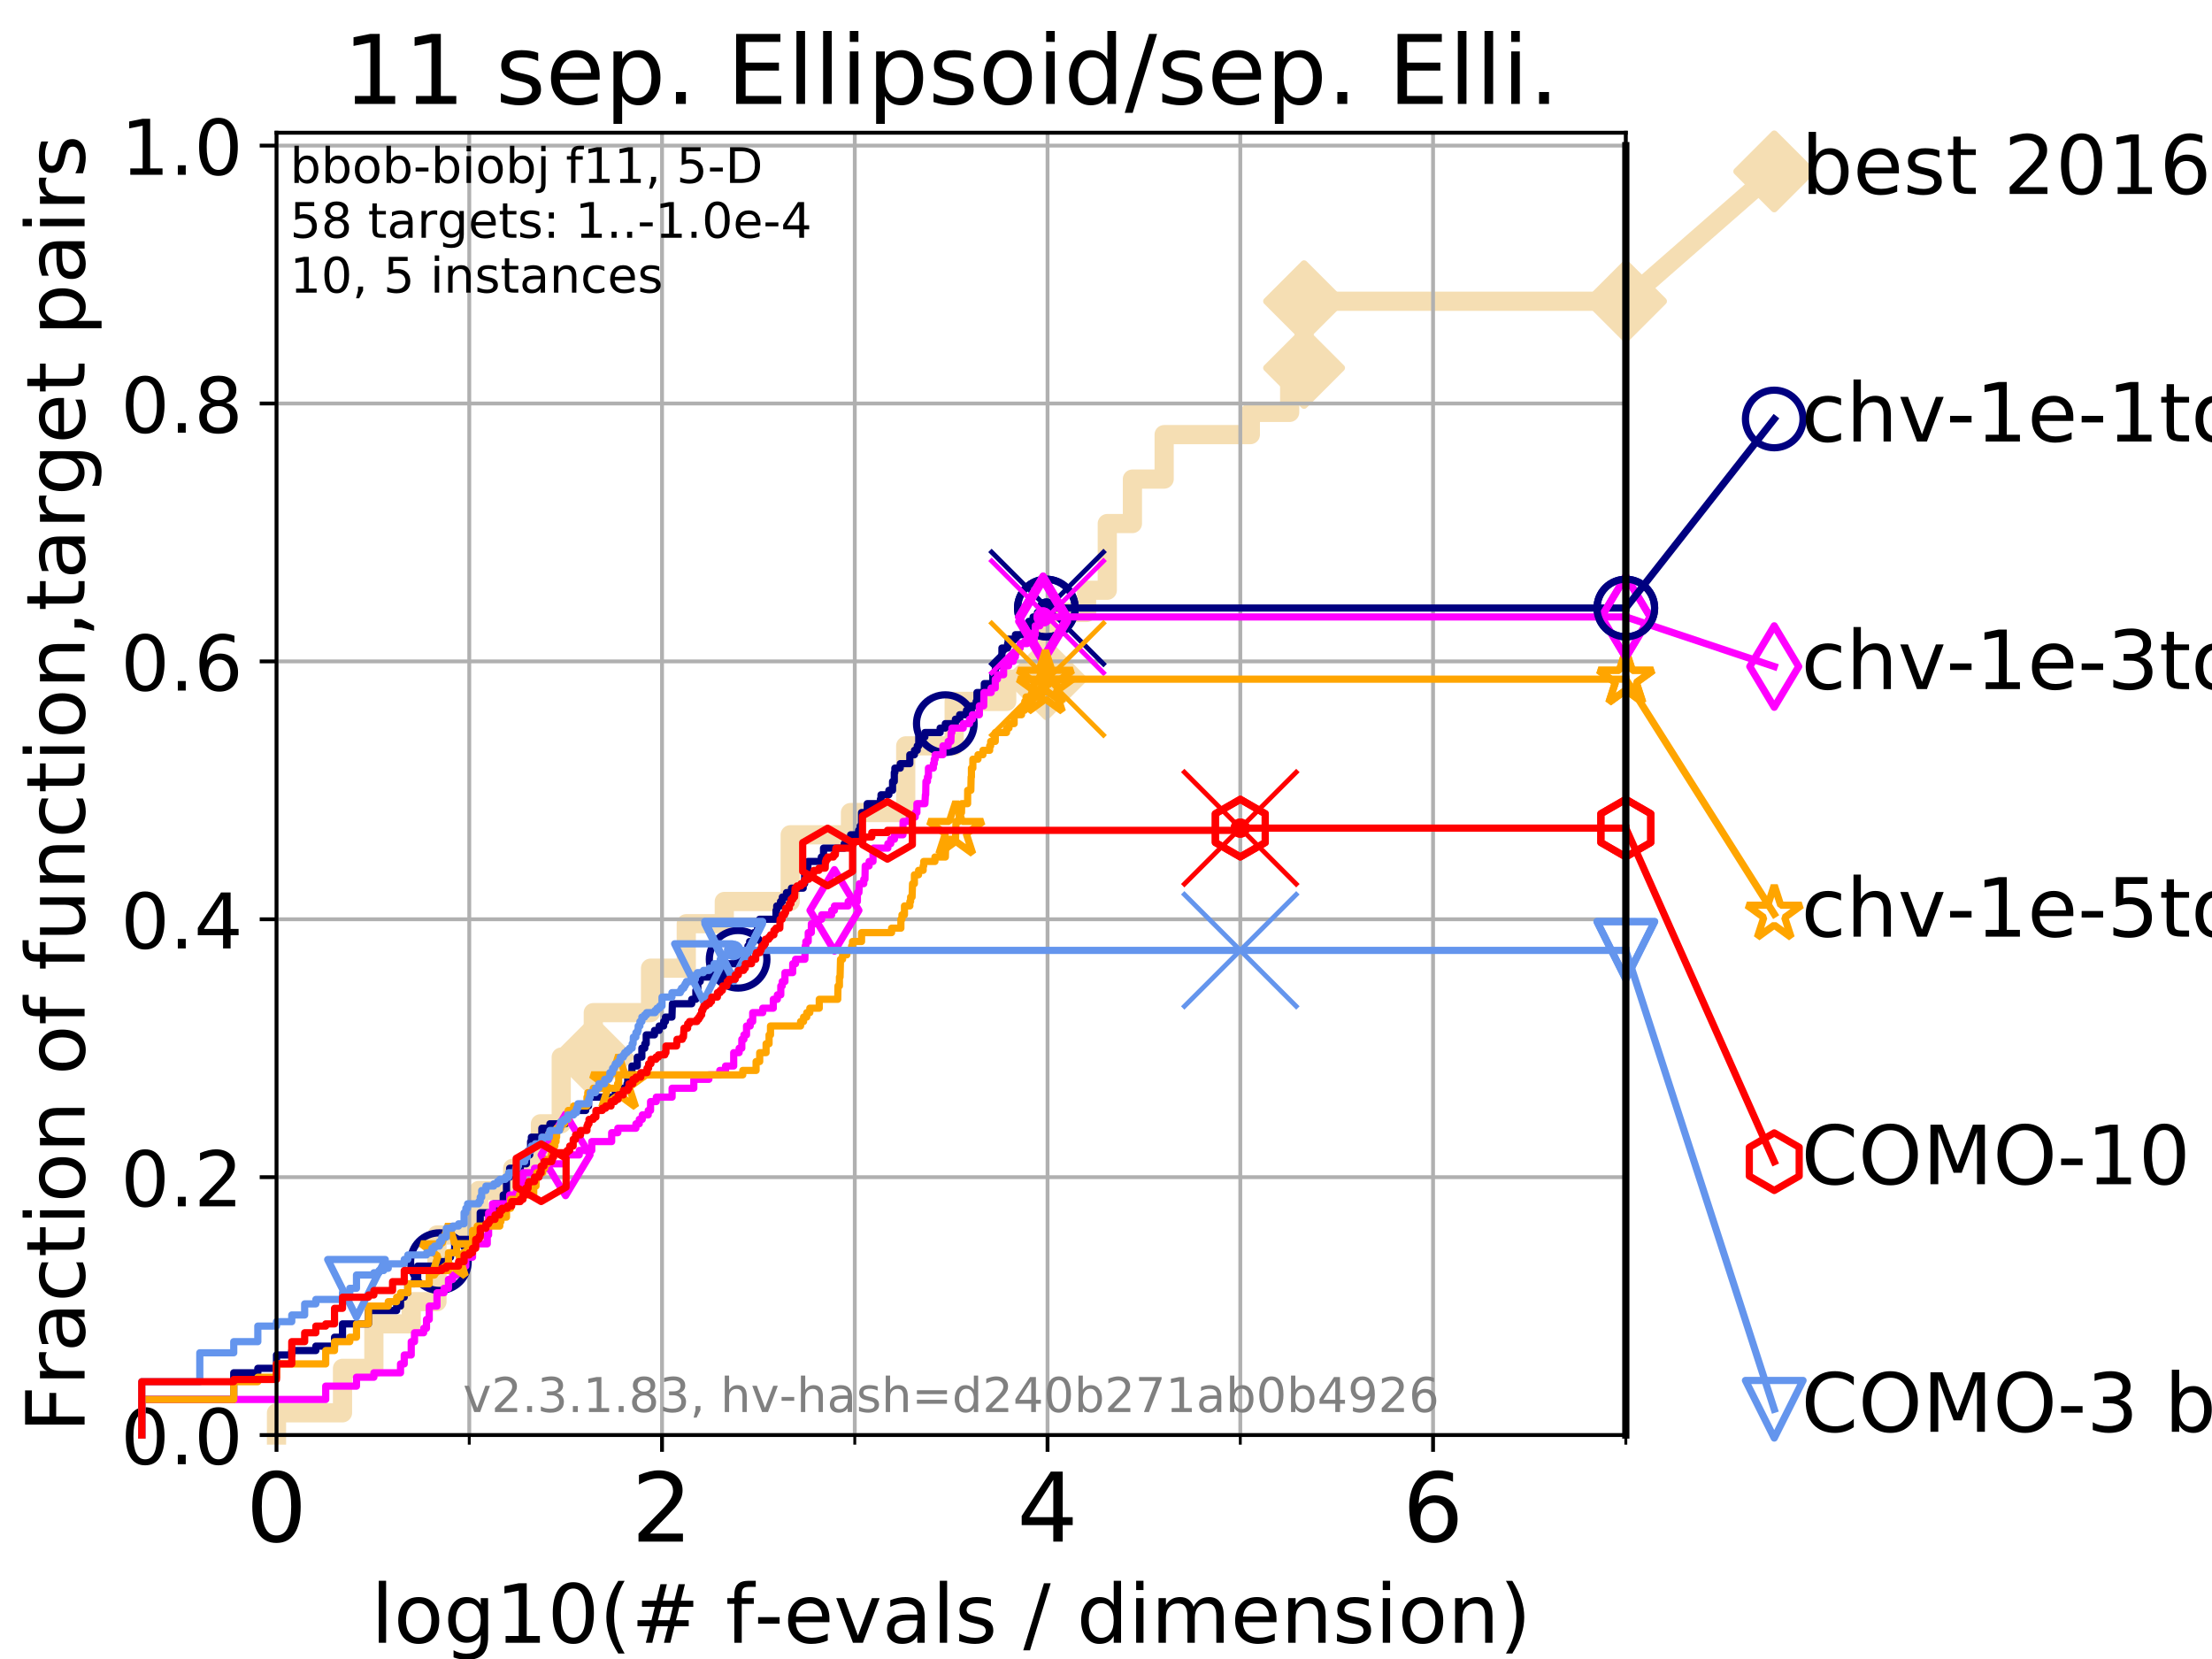 <?xml version="1.0" encoding="utf-8" standalone="no"?>
<!DOCTYPE svg PUBLIC "-//W3C//DTD SVG 1.1//EN"
  "http://www.w3.org/Graphics/SVG/1.1/DTD/svg11.dtd">
<!-- Created with matplotlib (https://matplotlib.org/) -->
<svg height="345.6pt" version="1.1" viewBox="0 0 460.8 345.6" width="460.8pt" xmlns="http://www.w3.org/2000/svg" xmlns:xlink="http://www.w3.org/1999/xlink">
 <defs>
  <style type="text/css">
*{stroke-linecap:butt;stroke-linejoin:round;}
  </style>
 </defs>
 <g id="figure_1">
  <g id="patch_1">
   <path d="M 0 345.6 
L 460.8 345.6 
L 460.8 0 
L 0 0 
z
" style="fill:#ffffff;"/>
  </g>
  <g id="axes_1">
   <g id="patch_2">
    <path d="M 57.6 298.944 
L 338.688 298.944 
L 338.688 27.648 
L 57.6 27.648 
z
" style="fill:#ffffff;"/>
   </g>
   <g id="line2d_1">
    <path d="M 57.6 298.944 
L 57.6 294.313 
L 71.35 294.313 
L 71.35 285.05 
L 77.885 285.05 
L 77.885 275.788 
L 85.667 275.788 
L 85.667 271.157 
L 91.03 271.157 
L 91.03 257.263 
L 99.732 257.263 
L 99.732 248.001 
L 106.803 248.001 
L 106.803 243.37 
L 112.581 243.37 
L 112.581 234.107 
L 116.914 234.107 
L 116.914 220.214 
L 123.594 220.214 
L 123.594 210.951 
L 135.522 210.951 
L 135.522 201.689 
L 142.963 201.689 
L 142.963 192.426 
L 150.883 192.426 
L 150.883 187.795 
L 164.615 187.795 
L 164.615 173.901 
L 177.168 173.901 
L 177.168 169.27 
L 188.679 169.27 
L 188.679 155.377 
L 198.771 155.377 
L 198.771 146.114 
L 209.718 146.114 
L 209.718 141.483 
L 217.938 141.483 
L 217.938 127.589 
L 226.351 127.589 
L 226.351 122.958 
L 230.668 122.958 
L 230.668 109.065 
L 235.903 109.065 
L 235.903 99.802 
L 242.513 99.802 
L 242.513 90.54 
L 260.472 90.54 
L 260.472 85.909 
L 268.66 85.909 
L 268.66 76.646 
L 271.662 76.646 
L 271.662 62.753 
L 338.688 62.753 
" style="fill:none;stroke:#f5deb3;stroke-linecap:square;stroke-width:4;"/>
   </g>
   <g id="line2d_2">
    <defs>
     <path d="M 0 7.778 
L 7.778 0 
L 0 -7.778 
L -7.778 0 
z
" id="m48cf4960a5" style="stroke:#f5deb3;stroke-linejoin:miter;stroke-width:1.5;"/>
    </defs>
    <g>
     <use style="fill:#f5deb3;stroke:#f5deb3;stroke-linejoin:miter;stroke-width:1.5;" x="123.594" xlink:href="#m48cf4960a5" y="220.214"/>
     <use style="fill:#f5deb3;stroke:#f5deb3;stroke-linejoin:miter;stroke-width:1.5;" x="217.938" xlink:href="#m48cf4960a5" y="141.483"/>
     <use style="fill:#f5deb3;stroke:#f5deb3;stroke-linejoin:miter;stroke-width:1.5;" x="271.662" xlink:href="#m48cf4960a5" y="76.646"/>
     <use style="fill:#f5deb3;stroke:#f5deb3;stroke-linejoin:miter;stroke-width:1.5;" x="271.662" xlink:href="#m48cf4960a5" y="62.753"/>
     <use style="fill:#f5deb3;stroke:#f5deb3;stroke-linejoin:miter;stroke-width:1.5;" x="338.688" xlink:href="#m48cf4960a5" y="62.753"/>
    </g>
   </g>
   <g id="line2d_3">
    <path style="fill:none;stroke:#f5deb3;stroke-linecap:square;stroke-width:4;"/>
    <g/>
   </g>
   <g id="line2d_4">
    <path d="M 338.688 62.753 
L 369.608 35.706 
" style="fill:none;stroke:#f5deb3;stroke-linecap:square;stroke-width:4;"/>
    <g>
     <use style="fill:#f5deb3;stroke:#f5deb3;stroke-linejoin:miter;stroke-width:1.5;" x="338.688" xlink:href="#m48cf4960a5" y="62.753"/>
     <use style="fill:#f5deb3;stroke:#f5deb3;stroke-linejoin:miter;stroke-width:1.5;" x="369.608" xlink:href="#m48cf4960a5" y="35.706"/>
    </g>
   </g>
   <g id="matplotlib.axis_1">
    <g id="xtick_1">
     <g id="line2d_5">
      <path clip-path="url(#p97cce38c96)" d="M 57.6 298.944 
L 57.6 27.648 
" style="fill:none;stroke:#b0b0b0;stroke-linecap:square;stroke-width:0.8;"/>
     </g>
     <g id="line2d_6">
      <defs>
       <path d="M 0 0 
L 0 3.5 
" id="maaef788290" style="stroke:#000000;stroke-width:0.8;"/>
      </defs>
      <g>
       <use style="stroke:#000000;stroke-width:0.8;" x="57.6" xlink:href="#maaef788290" y="298.944"/>
      </g>
     </g>
     <g id="text_1">
      <!-- 0 -->
      <defs>
       <path d="M 31.781 66.406 
Q 24.172 66.406 20.328 58.906 
Q 16.5 51.422 16.5 36.375 
Q 16.5 21.391 20.328 13.891 
Q 24.172 6.391 31.781 6.391 
Q 39.453 6.391 43.281 13.891 
Q 47.125 21.391 47.125 36.375 
Q 47.125 51.422 43.281 58.906 
Q 39.453 66.406 31.781 66.406 
z
M 31.781 74.219 
Q 44.047 74.219 50.516 64.516 
Q 56.984 54.828 56.984 36.375 
Q 56.984 17.969 50.516 8.266 
Q 44.047 -1.422 31.781 -1.422 
Q 19.531 -1.422 13.062 8.266 
Q 6.594 17.969 6.594 36.375 
Q 6.594 54.828 13.062 64.516 
Q 19.531 74.219 31.781 74.219 
z
" id="DejaVuSans-48"/>
      </defs>
      <g transform="translate(51.237 321.141)scale(0.2 -0.2)">
       <use xlink:href="#DejaVuSans-48"/>
      </g>
     </g>
    </g>
    <g id="xtick_2">
     <g id="line2d_7">
      <path clip-path="url(#p97cce38c96)" d="M 137.911 298.944 
L 137.911 27.648 
" style="fill:none;stroke:#b0b0b0;stroke-linecap:square;stroke-width:0.8;"/>
     </g>
     <g id="line2d_8">
      <g>
       <use style="stroke:#000000;stroke-width:0.8;" x="137.911" xlink:href="#maaef788290" y="298.944"/>
      </g>
     </g>
     <g id="text_2">
      <!-- 2 -->
      <defs>
       <path d="M 19.188 8.297 
L 53.609 8.297 
L 53.609 0 
L 7.328 0 
L 7.328 8.297 
Q 12.938 14.109 22.625 23.891 
Q 32.328 33.688 34.812 36.531 
Q 39.547 41.844 41.422 45.531 
Q 43.312 49.219 43.312 52.781 
Q 43.312 58.594 39.234 62.25 
Q 35.156 65.922 28.609 65.922 
Q 23.969 65.922 18.812 64.312 
Q 13.672 62.703 7.812 59.422 
L 7.812 69.391 
Q 13.766 71.781 18.938 73 
Q 24.125 74.219 28.422 74.219 
Q 39.75 74.219 46.484 68.547 
Q 53.219 62.891 53.219 53.422 
Q 53.219 48.922 51.531 44.891 
Q 49.859 40.875 45.406 35.406 
Q 44.188 33.984 37.641 27.219 
Q 31.109 20.453 19.188 8.297 
z
" id="DejaVuSans-50"/>
      </defs>
      <g transform="translate(131.548 321.141)scale(0.2 -0.2)">
       <use xlink:href="#DejaVuSans-50"/>
      </g>
     </g>
    </g>
    <g id="xtick_3">
     <g id="line2d_9">
      <path clip-path="url(#p97cce38c96)" d="M 218.222 298.944 
L 218.222 27.648 
" style="fill:none;stroke:#b0b0b0;stroke-linecap:square;stroke-width:0.8;"/>
     </g>
     <g id="line2d_10">
      <g>
       <use style="stroke:#000000;stroke-width:0.8;" x="218.222" xlink:href="#maaef788290" y="298.944"/>
      </g>
     </g>
     <g id="text_3">
      <!-- 4 -->
      <defs>
       <path d="M 37.797 64.312 
L 12.891 25.391 
L 37.797 25.391 
z
M 35.203 72.906 
L 47.609 72.906 
L 47.609 25.391 
L 58.016 25.391 
L 58.016 17.188 
L 47.609 17.188 
L 47.609 0 
L 37.797 0 
L 37.797 17.188 
L 4.891 17.188 
L 4.891 26.703 
z
" id="DejaVuSans-52"/>
      </defs>
      <g transform="translate(211.859 321.141)scale(0.2 -0.2)">
       <use xlink:href="#DejaVuSans-52"/>
      </g>
     </g>
    </g>
    <g id="xtick_4">
     <g id="line2d_11">
      <path clip-path="url(#p97cce38c96)" d="M 298.533 298.944 
L 298.533 27.648 
" style="fill:none;stroke:#b0b0b0;stroke-linecap:square;stroke-width:0.8;"/>
     </g>
     <g id="line2d_12">
      <g>
       <use style="stroke:#000000;stroke-width:0.8;" x="298.533" xlink:href="#maaef788290" y="298.944"/>
      </g>
     </g>
     <g id="text_4">
      <!-- 6 -->
      <defs>
       <path d="M 33.016 40.375 
Q 26.375 40.375 22.484 35.828 
Q 18.609 31.297 18.609 23.391 
Q 18.609 15.531 22.484 10.953 
Q 26.375 6.391 33.016 6.391 
Q 39.656 6.391 43.531 10.953 
Q 47.406 15.531 47.406 23.391 
Q 47.406 31.297 43.531 35.828 
Q 39.656 40.375 33.016 40.375 
z
M 52.594 71.297 
L 52.594 62.312 
Q 48.875 64.062 45.094 64.984 
Q 41.312 65.922 37.594 65.922 
Q 27.828 65.922 22.672 59.328 
Q 17.531 52.734 16.797 39.406 
Q 19.672 43.656 24.016 45.922 
Q 28.375 48.188 33.594 48.188 
Q 44.578 48.188 50.953 41.516 
Q 57.328 34.859 57.328 23.391 
Q 57.328 12.156 50.688 5.359 
Q 44.047 -1.422 33.016 -1.422 
Q 20.359 -1.422 13.672 8.266 
Q 6.984 17.969 6.984 36.375 
Q 6.984 53.656 15.188 63.938 
Q 23.391 74.219 37.203 74.219 
Q 40.922 74.219 44.703 73.484 
Q 48.484 72.75 52.594 71.297 
z
" id="DejaVuSans-54"/>
      </defs>
      <g transform="translate(292.17 321.141)scale(0.2 -0.2)">
       <use xlink:href="#DejaVuSans-54"/>
      </g>
     </g>
    </g>
    <g id="xtick_5">
     <g id="line2d_13">
      <path clip-path="url(#p97cce38c96)" d="M 97.755 298.944 
L 97.755 27.648 
" style="fill:none;stroke:#b0b0b0;stroke-linecap:square;stroke-width:0.8;"/>
     </g>
     <g id="line2d_14">
      <defs>
       <path d="M 0 0 
L 0 2 
" id="m1b0b58e2d2" style="stroke:#000000;stroke-width:0.6;"/>
      </defs>
      <g>
       <use style="stroke:#000000;stroke-width:0.6;" x="97.755" xlink:href="#m1b0b58e2d2" y="298.944"/>
      </g>
     </g>
    </g>
    <g id="xtick_6">
     <g id="line2d_15">
      <path clip-path="url(#p97cce38c96)" d="M 178.066 298.944 
L 178.066 27.648 
" style="fill:none;stroke:#b0b0b0;stroke-linecap:square;stroke-width:0.8;"/>
     </g>
     <g id="line2d_16">
      <g>
       <use style="stroke:#000000;stroke-width:0.6;" x="178.066" xlink:href="#m1b0b58e2d2" y="298.944"/>
      </g>
     </g>
    </g>
    <g id="xtick_7">
     <g id="line2d_17">
      <path clip-path="url(#p97cce38c96)" d="M 258.377 298.944 
L 258.377 27.648 
" style="fill:none;stroke:#b0b0b0;stroke-linecap:square;stroke-width:0.8;"/>
     </g>
     <g id="line2d_18">
      <g>
       <use style="stroke:#000000;stroke-width:0.6;" x="258.377" xlink:href="#m1b0b58e2d2" y="298.944"/>
      </g>
     </g>
    </g>
    <g id="xtick_8">
     <g id="line2d_19">
      <path clip-path="url(#p97cce38c96)" d="M 338.688 298.944 
L 338.688 27.648 
" style="fill:none;stroke:#b0b0b0;stroke-linecap:square;stroke-width:0.8;"/>
     </g>
     <g id="line2d_20">
      <g>
       <use style="stroke:#000000;stroke-width:0.6;" x="338.688" xlink:href="#m1b0b58e2d2" y="298.944"/>
      </g>
     </g>
    </g>
    <g id="text_5">
     <!-- log10(# f-evals / dimension) -->
     <defs>
      <path d="M 9.422 75.984 
L 18.406 75.984 
L 18.406 0 
L 9.422 0 
z
" id="DejaVuSans-108"/>
      <path d="M 30.609 48.391 
Q 23.391 48.391 19.188 42.75 
Q 14.984 37.109 14.984 27.297 
Q 14.984 17.484 19.156 11.844 
Q 23.344 6.203 30.609 6.203 
Q 37.797 6.203 41.984 11.859 
Q 46.188 17.531 46.188 27.297 
Q 46.188 37.016 41.984 42.703 
Q 37.797 48.391 30.609 48.391 
z
M 30.609 56 
Q 42.328 56 49.016 48.375 
Q 55.719 40.766 55.719 27.297 
Q 55.719 13.875 49.016 6.219 
Q 42.328 -1.422 30.609 -1.422 
Q 18.844 -1.422 12.172 6.219 
Q 5.516 13.875 5.516 27.297 
Q 5.516 40.766 12.172 48.375 
Q 18.844 56 30.609 56 
z
" id="DejaVuSans-111"/>
      <path d="M 45.406 27.984 
Q 45.406 37.75 41.375 43.109 
Q 37.359 48.484 30.078 48.484 
Q 22.859 48.484 18.828 43.109 
Q 14.797 37.75 14.797 27.984 
Q 14.797 18.266 18.828 12.891 
Q 22.859 7.516 30.078 7.516 
Q 37.359 7.516 41.375 12.891 
Q 45.406 18.266 45.406 27.984 
z
M 54.391 6.781 
Q 54.391 -7.172 48.188 -13.984 
Q 42 -20.797 29.203 -20.797 
Q 24.469 -20.797 20.266 -20.094 
Q 16.062 -19.391 12.109 -17.922 
L 12.109 -9.188 
Q 16.062 -11.328 19.922 -12.344 
Q 23.781 -13.375 27.781 -13.375 
Q 36.625 -13.375 41.016 -8.766 
Q 45.406 -4.156 45.406 5.172 
L 45.406 9.625 
Q 42.625 4.781 38.281 2.391 
Q 33.938 0 27.875 0 
Q 17.828 0 11.672 7.656 
Q 5.516 15.328 5.516 27.984 
Q 5.516 40.672 11.672 48.328 
Q 17.828 56 27.875 56 
Q 33.938 56 38.281 53.609 
Q 42.625 51.219 45.406 46.391 
L 45.406 54.688 
L 54.391 54.688 
z
" id="DejaVuSans-103"/>
      <path d="M 12.406 8.297 
L 28.516 8.297 
L 28.516 63.922 
L 10.984 60.406 
L 10.984 69.391 
L 28.422 72.906 
L 38.281 72.906 
L 38.281 8.297 
L 54.391 8.297 
L 54.391 0 
L 12.406 0 
z
" id="DejaVuSans-49"/>
      <path d="M 31 75.875 
Q 24.469 64.656 21.281 53.656 
Q 18.109 42.672 18.109 31.391 
Q 18.109 20.125 21.312 9.062 
Q 24.516 -2 31 -13.188 
L 23.188 -13.188 
Q 15.875 -1.703 12.234 9.375 
Q 8.594 20.453 8.594 31.391 
Q 8.594 42.281 12.203 53.312 
Q 15.828 64.359 23.188 75.875 
z
" id="DejaVuSans-40"/>
      <path d="M 51.125 44 
L 36.922 44 
L 32.812 27.688 
L 47.125 27.688 
z
M 43.797 71.781 
L 38.719 51.516 
L 52.984 51.516 
L 58.109 71.781 
L 65.922 71.781 
L 60.891 51.516 
L 76.125 51.516 
L 76.125 44 
L 58.984 44 
L 54.984 27.688 
L 70.516 27.688 
L 70.516 20.219 
L 53.078 20.219 
L 48 0 
L 40.188 0 
L 45.219 20.219 
L 30.906 20.219 
L 25.875 0 
L 18.016 0 
L 23.094 20.219 
L 7.719 20.219 
L 7.719 27.688 
L 24.906 27.688 
L 29 44 
L 13.281 44 
L 13.281 51.516 
L 30.906 51.516 
L 35.891 71.781 
z
" id="DejaVuSans-35"/>
      <path id="DejaVuSans-32"/>
      <path d="M 37.109 75.984 
L 37.109 68.5 
L 28.516 68.5 
Q 23.688 68.5 21.797 66.547 
Q 19.922 64.594 19.922 59.516 
L 19.922 54.688 
L 34.719 54.688 
L 34.719 47.703 
L 19.922 47.703 
L 19.922 0 
L 10.891 0 
L 10.891 47.703 
L 2.297 47.703 
L 2.297 54.688 
L 10.891 54.688 
L 10.891 58.5 
Q 10.891 67.625 15.141 71.797 
Q 19.391 75.984 28.609 75.984 
z
" id="DejaVuSans-102"/>
      <path d="M 4.891 31.391 
L 31.203 31.391 
L 31.203 23.391 
L 4.891 23.391 
z
" id="DejaVuSans-45"/>
      <path d="M 56.203 29.594 
L 56.203 25.203 
L 14.891 25.203 
Q 15.484 15.922 20.484 11.062 
Q 25.484 6.203 34.422 6.203 
Q 39.594 6.203 44.453 7.469 
Q 49.312 8.734 54.109 11.281 
L 54.109 2.781 
Q 49.266 0.734 44.188 -0.344 
Q 39.109 -1.422 33.891 -1.422 
Q 20.797 -1.422 13.156 6.188 
Q 5.516 13.812 5.516 26.812 
Q 5.516 40.234 12.766 48.109 
Q 20.016 56 32.328 56 
Q 43.359 56 49.781 48.891 
Q 56.203 41.797 56.203 29.594 
z
M 47.219 32.234 
Q 47.125 39.594 43.094 43.984 
Q 39.062 48.391 32.422 48.391 
Q 24.906 48.391 20.391 44.141 
Q 15.875 39.891 15.188 32.172 
z
" id="DejaVuSans-101"/>
      <path d="M 2.984 54.688 
L 12.5 54.688 
L 29.594 8.797 
L 46.688 54.688 
L 56.203 54.688 
L 35.688 0 
L 23.484 0 
z
" id="DejaVuSans-118"/>
      <path d="M 34.281 27.484 
Q 23.391 27.484 19.188 25 
Q 14.984 22.516 14.984 16.5 
Q 14.984 11.719 18.141 8.906 
Q 21.297 6.109 26.703 6.109 
Q 34.188 6.109 38.703 11.406 
Q 43.219 16.703 43.219 25.484 
L 43.219 27.484 
z
M 52.203 31.203 
L 52.203 0 
L 43.219 0 
L 43.219 8.297 
Q 40.141 3.328 35.547 0.953 
Q 30.953 -1.422 24.312 -1.422 
Q 15.922 -1.422 10.953 3.297 
Q 6 8.016 6 15.922 
Q 6 25.141 12.172 29.828 
Q 18.359 34.516 30.609 34.516 
L 43.219 34.516 
L 43.219 35.406 
Q 43.219 41.609 39.141 45 
Q 35.062 48.391 27.688 48.391 
Q 23 48.391 18.547 47.266 
Q 14.109 46.141 10.016 43.891 
L 10.016 52.203 
Q 14.938 54.109 19.578 55.047 
Q 24.219 56 28.609 56 
Q 40.484 56 46.344 49.844 
Q 52.203 43.703 52.203 31.203 
z
" id="DejaVuSans-97"/>
      <path d="M 44.281 53.078 
L 44.281 44.578 
Q 40.484 46.531 36.375 47.5 
Q 32.281 48.484 27.875 48.484 
Q 21.188 48.484 17.844 46.438 
Q 14.5 44.391 14.5 40.281 
Q 14.5 37.156 16.891 35.375 
Q 19.281 33.594 26.516 31.984 
L 29.594 31.297 
Q 39.156 29.25 43.188 25.516 
Q 47.219 21.781 47.219 15.094 
Q 47.219 7.469 41.188 3.016 
Q 35.156 -1.422 24.609 -1.422 
Q 20.219 -1.422 15.453 -0.562 
Q 10.688 0.297 5.422 2 
L 5.422 11.281 
Q 10.406 8.688 15.234 7.391 
Q 20.062 6.109 24.812 6.109 
Q 31.156 6.109 34.562 8.281 
Q 37.984 10.453 37.984 14.406 
Q 37.984 18.062 35.516 20.016 
Q 33.062 21.969 24.703 23.781 
L 21.578 24.516 
Q 13.234 26.266 9.516 29.906 
Q 5.812 33.547 5.812 39.891 
Q 5.812 47.609 11.281 51.797 
Q 16.75 56 26.812 56 
Q 31.781 56 36.172 55.266 
Q 40.578 54.547 44.281 53.078 
z
" id="DejaVuSans-115"/>
      <path d="M 25.391 72.906 
L 33.688 72.906 
L 8.297 -9.281 
L 0 -9.281 
z
" id="DejaVuSans-47"/>
      <path d="M 45.406 46.391 
L 45.406 75.984 
L 54.391 75.984 
L 54.391 0 
L 45.406 0 
L 45.406 8.203 
Q 42.578 3.328 38.25 0.953 
Q 33.938 -1.422 27.875 -1.422 
Q 17.969 -1.422 11.734 6.484 
Q 5.516 14.406 5.516 27.297 
Q 5.516 40.188 11.734 48.094 
Q 17.969 56 27.875 56 
Q 33.938 56 38.25 53.625 
Q 42.578 51.266 45.406 46.391 
z
M 14.797 27.297 
Q 14.797 17.391 18.875 11.75 
Q 22.953 6.109 30.078 6.109 
Q 37.203 6.109 41.297 11.75 
Q 45.406 17.391 45.406 27.297 
Q 45.406 37.203 41.297 42.844 
Q 37.203 48.484 30.078 48.484 
Q 22.953 48.484 18.875 42.844 
Q 14.797 37.203 14.797 27.297 
z
" id="DejaVuSans-100"/>
      <path d="M 9.422 54.688 
L 18.406 54.688 
L 18.406 0 
L 9.422 0 
z
M 9.422 75.984 
L 18.406 75.984 
L 18.406 64.594 
L 9.422 64.594 
z
" id="DejaVuSans-105"/>
      <path d="M 52 44.188 
Q 55.375 50.25 60.062 53.125 
Q 64.75 56 71.094 56 
Q 79.641 56 84.281 50.016 
Q 88.922 44.047 88.922 33.016 
L 88.922 0 
L 79.891 0 
L 79.891 32.719 
Q 79.891 40.578 77.094 44.375 
Q 74.312 48.188 68.609 48.188 
Q 61.625 48.188 57.562 43.547 
Q 53.516 38.922 53.516 30.906 
L 53.516 0 
L 44.484 0 
L 44.484 32.719 
Q 44.484 40.625 41.703 44.406 
Q 38.922 48.188 33.109 48.188 
Q 26.219 48.188 22.156 43.531 
Q 18.109 38.875 18.109 30.906 
L 18.109 0 
L 9.078 0 
L 9.078 54.688 
L 18.109 54.688 
L 18.109 46.188 
Q 21.188 51.219 25.484 53.609 
Q 29.781 56 35.688 56 
Q 41.656 56 45.828 52.969 
Q 50 49.953 52 44.188 
z
" id="DejaVuSans-109"/>
      <path d="M 54.891 33.016 
L 54.891 0 
L 45.906 0 
L 45.906 32.719 
Q 45.906 40.484 42.875 44.328 
Q 39.844 48.188 33.797 48.188 
Q 26.516 48.188 22.312 43.547 
Q 18.109 38.922 18.109 30.906 
L 18.109 0 
L 9.078 0 
L 9.078 54.688 
L 18.109 54.688 
L 18.109 46.188 
Q 21.344 51.125 25.703 53.562 
Q 30.078 56 35.797 56 
Q 45.219 56 50.047 50.172 
Q 54.891 44.344 54.891 33.016 
z
" id="DejaVuSans-110"/>
      <path d="M 8.016 75.875 
L 15.828 75.875 
Q 23.141 64.359 26.781 53.312 
Q 30.422 42.281 30.422 31.391 
Q 30.422 20.453 26.781 9.375 
Q 23.141 -1.703 15.828 -13.188 
L 8.016 -13.188 
Q 14.5 -2 17.703 9.062 
Q 20.906 20.125 20.906 31.391 
Q 20.906 42.672 17.703 53.656 
Q 14.5 64.656 8.016 75.875 
z
" id="DejaVuSans-41"/>
     </defs>
     <g transform="translate(77.303 342.218)scale(0.17 -0.17)">
      <use xlink:href="#DejaVuSans-108"/>
      <use x="27.783" xlink:href="#DejaVuSans-111"/>
      <use x="88.965" xlink:href="#DejaVuSans-103"/>
      <use x="152.441" xlink:href="#DejaVuSans-49"/>
      <use x="216.064" xlink:href="#DejaVuSans-48"/>
      <use x="279.688" xlink:href="#DejaVuSans-40"/>
      <use x="318.701" xlink:href="#DejaVuSans-35"/>
      <use x="402.49" xlink:href="#DejaVuSans-32"/>
      <use x="434.277" xlink:href="#DejaVuSans-102"/>
      <use x="469.404" xlink:href="#DejaVuSans-45"/>
      <use x="505.488" xlink:href="#DejaVuSans-101"/>
      <use x="567.012" xlink:href="#DejaVuSans-118"/>
      <use x="626.191" xlink:href="#DejaVuSans-97"/>
      <use x="687.471" xlink:href="#DejaVuSans-108"/>
      <use x="715.254" xlink:href="#DejaVuSans-115"/>
      <use x="767.354" xlink:href="#DejaVuSans-32"/>
      <use x="799.141" xlink:href="#DejaVuSans-47"/>
      <use x="832.832" xlink:href="#DejaVuSans-32"/>
      <use x="864.619" xlink:href="#DejaVuSans-100"/>
      <use x="928.096" xlink:href="#DejaVuSans-105"/>
      <use x="955.879" xlink:href="#DejaVuSans-109"/>
      <use x="1053.291" xlink:href="#DejaVuSans-101"/>
      <use x="1114.814" xlink:href="#DejaVuSans-110"/>
      <use x="1178.193" xlink:href="#DejaVuSans-115"/>
      <use x="1230.293" xlink:href="#DejaVuSans-105"/>
      <use x="1258.076" xlink:href="#DejaVuSans-111"/>
      <use x="1319.258" xlink:href="#DejaVuSans-110"/>
      <use x="1382.637" xlink:href="#DejaVuSans-41"/>
     </g>
    </g>
   </g>
   <g id="matplotlib.axis_2">
    <g id="ytick_1">
     <g id="line2d_21">
      <path clip-path="url(#p97cce38c96)" d="M 57.6 298.944 
L 338.688 298.944 
" style="fill:none;stroke:#b0b0b0;stroke-linecap:square;stroke-width:0.8;"/>
     </g>
     <g id="line2d_22">
      <defs>
       <path d="M 0 0 
L -3.5 0 
" id="mbf5631e518" style="stroke:#000000;stroke-width:0.8;"/>
      </defs>
      <g>
       <use style="stroke:#000000;stroke-width:0.8;" x="57.6" xlink:href="#mbf5631e518" y="298.944"/>
      </g>
     </g>
     <g id="text_6">
      <!-- 0.0 -->
      <defs>
       <path d="M 10.688 12.406 
L 21 12.406 
L 21 0 
L 10.688 0 
z
" id="DejaVuSans-46"/>
      </defs>
      <g transform="translate(25.155 305.023)scale(0.16 -0.16)">
       <use xlink:href="#DejaVuSans-48"/>
       <use x="63.623" xlink:href="#DejaVuSans-46"/>
       <use x="95.41" xlink:href="#DejaVuSans-48"/>
      </g>
     </g>
    </g>
    <g id="ytick_2">
     <g id="line2d_23">
      <path clip-path="url(#p97cce38c96)" d="M 57.6 245.222 
L 338.688 245.222 
" style="fill:none;stroke:#b0b0b0;stroke-linecap:square;stroke-width:0.8;"/>
     </g>
     <g id="line2d_24">
      <g>
       <use style="stroke:#000000;stroke-width:0.8;" x="57.6" xlink:href="#mbf5631e518" y="245.222"/>
      </g>
     </g>
     <g id="text_7">
      <!-- 0.2 -->
      <g transform="translate(25.155 251.301)scale(0.16 -0.16)">
       <use xlink:href="#DejaVuSans-48"/>
       <use x="63.623" xlink:href="#DejaVuSans-46"/>
       <use x="95.41" xlink:href="#DejaVuSans-50"/>
      </g>
     </g>
    </g>
    <g id="ytick_3">
     <g id="line2d_25">
      <path clip-path="url(#p97cce38c96)" d="M 57.6 191.5 
L 338.688 191.5 
" style="fill:none;stroke:#b0b0b0;stroke-linecap:square;stroke-width:0.8;"/>
     </g>
     <g id="line2d_26">
      <g>
       <use style="stroke:#000000;stroke-width:0.8;" x="57.6" xlink:href="#mbf5631e518" y="191.5"/>
      </g>
     </g>
     <g id="text_8">
      <!-- 0.4 -->
      <g transform="translate(25.155 197.579)scale(0.16 -0.16)">
       <use xlink:href="#DejaVuSans-48"/>
       <use x="63.623" xlink:href="#DejaVuSans-46"/>
       <use x="95.41" xlink:href="#DejaVuSans-52"/>
      </g>
     </g>
    </g>
    <g id="ytick_4">
     <g id="line2d_27">
      <path clip-path="url(#p97cce38c96)" d="M 57.6 137.778 
L 338.688 137.778 
" style="fill:none;stroke:#b0b0b0;stroke-linecap:square;stroke-width:0.8;"/>
     </g>
     <g id="line2d_28">
      <g>
       <use style="stroke:#000000;stroke-width:0.8;" x="57.6" xlink:href="#mbf5631e518" y="137.778"/>
      </g>
     </g>
     <g id="text_9">
      <!-- 0.6 -->
      <g transform="translate(25.155 143.857)scale(0.16 -0.16)">
       <use xlink:href="#DejaVuSans-48"/>
       <use x="63.623" xlink:href="#DejaVuSans-46"/>
       <use x="95.41" xlink:href="#DejaVuSans-54"/>
      </g>
     </g>
    </g>
    <g id="ytick_5">
     <g id="line2d_29">
      <path clip-path="url(#p97cce38c96)" d="M 57.6 84.056 
L 338.688 84.056 
" style="fill:none;stroke:#b0b0b0;stroke-linecap:square;stroke-width:0.8;"/>
     </g>
     <g id="line2d_30">
      <g>
       <use style="stroke:#000000;stroke-width:0.8;" x="57.6" xlink:href="#mbf5631e518" y="84.056"/>
      </g>
     </g>
     <g id="text_10">
      <!-- 0.8 -->
      <defs>
       <path d="M 31.781 34.625 
Q 24.75 34.625 20.719 30.859 
Q 16.703 27.094 16.703 20.516 
Q 16.703 13.922 20.719 10.156 
Q 24.75 6.391 31.781 6.391 
Q 38.812 6.391 42.859 10.172 
Q 46.922 13.969 46.922 20.516 
Q 46.922 27.094 42.891 30.859 
Q 38.875 34.625 31.781 34.625 
z
M 21.922 38.812 
Q 15.578 40.375 12.031 44.719 
Q 8.5 49.078 8.5 55.328 
Q 8.5 64.062 14.719 69.141 
Q 20.953 74.219 31.781 74.219 
Q 42.672 74.219 48.875 69.141 
Q 55.078 64.062 55.078 55.328 
Q 55.078 49.078 51.531 44.719 
Q 48 40.375 41.703 38.812 
Q 48.828 37.156 52.797 32.312 
Q 56.781 27.484 56.781 20.516 
Q 56.781 9.906 50.312 4.234 
Q 43.844 -1.422 31.781 -1.422 
Q 19.734 -1.422 13.25 4.234 
Q 6.781 9.906 6.781 20.516 
Q 6.781 27.484 10.781 32.312 
Q 14.797 37.156 21.922 38.812 
z
M 18.312 54.391 
Q 18.312 48.734 21.844 45.562 
Q 25.391 42.391 31.781 42.391 
Q 38.141 42.391 41.719 45.562 
Q 45.312 48.734 45.312 54.391 
Q 45.312 60.062 41.719 63.234 
Q 38.141 66.406 31.781 66.406 
Q 25.391 66.406 21.844 63.234 
Q 18.312 60.062 18.312 54.391 
z
" id="DejaVuSans-56"/>
      </defs>
      <g transform="translate(25.155 90.135)scale(0.16 -0.16)">
       <use xlink:href="#DejaVuSans-48"/>
       <use x="63.623" xlink:href="#DejaVuSans-46"/>
       <use x="95.41" xlink:href="#DejaVuSans-56"/>
      </g>
     </g>
    </g>
    <g id="ytick_6">
     <g id="line2d_31">
      <path clip-path="url(#p97cce38c96)" d="M 57.6 30.334 
L 338.688 30.334 
" style="fill:none;stroke:#b0b0b0;stroke-linecap:square;stroke-width:0.8;"/>
     </g>
     <g id="line2d_32">
      <g>
       <use style="stroke:#000000;stroke-width:0.8;" x="57.6" xlink:href="#mbf5631e518" y="30.334"/>
      </g>
     </g>
     <g id="text_11">
      <!-- 1.0 -->
      <g transform="translate(25.155 36.413)scale(0.16 -0.16)">
       <use xlink:href="#DejaVuSans-49"/>
       <use x="63.623" xlink:href="#DejaVuSans-46"/>
       <use x="95.41" xlink:href="#DejaVuSans-48"/>
      </g>
     </g>
    </g>
    <g id="text_12">
     <!-- Fraction of function,target pairs -->
     <defs>
      <path d="M 9.812 72.906 
L 51.703 72.906 
L 51.703 64.594 
L 19.672 64.594 
L 19.672 43.109 
L 48.578 43.109 
L 48.578 34.812 
L 19.672 34.812 
L 19.672 0 
L 9.812 0 
z
" id="DejaVuSans-70"/>
      <path d="M 41.109 46.297 
Q 39.594 47.172 37.812 47.578 
Q 36.031 48 33.891 48 
Q 26.266 48 22.188 43.047 
Q 18.109 38.094 18.109 28.812 
L 18.109 0 
L 9.078 0 
L 9.078 54.688 
L 18.109 54.688 
L 18.109 46.188 
Q 20.953 51.172 25.484 53.578 
Q 30.031 56 36.531 56 
Q 37.453 56 38.578 55.875 
Q 39.703 55.766 41.062 55.516 
z
" id="DejaVuSans-114"/>
      <path d="M 48.781 52.594 
L 48.781 44.188 
Q 44.969 46.297 41.141 47.344 
Q 37.312 48.391 33.406 48.391 
Q 24.656 48.391 19.812 42.844 
Q 14.984 37.312 14.984 27.297 
Q 14.984 17.281 19.812 11.734 
Q 24.656 6.203 33.406 6.203 
Q 37.312 6.203 41.141 7.25 
Q 44.969 8.297 48.781 10.406 
L 48.781 2.094 
Q 45.016 0.344 40.984 -0.531 
Q 36.969 -1.422 32.422 -1.422 
Q 20.062 -1.422 12.781 6.344 
Q 5.516 14.109 5.516 27.297 
Q 5.516 40.672 12.859 48.328 
Q 20.219 56 33.016 56 
Q 37.156 56 41.109 55.141 
Q 45.062 54.297 48.781 52.594 
z
" id="DejaVuSans-99"/>
      <path d="M 18.312 70.219 
L 18.312 54.688 
L 36.812 54.688 
L 36.812 47.703 
L 18.312 47.703 
L 18.312 18.016 
Q 18.312 11.328 20.141 9.422 
Q 21.969 7.516 27.594 7.516 
L 36.812 7.516 
L 36.812 0 
L 27.594 0 
Q 17.188 0 13.234 3.875 
Q 9.281 7.766 9.281 18.016 
L 9.281 47.703 
L 2.688 47.703 
L 2.688 54.688 
L 9.281 54.688 
L 9.281 70.219 
z
" id="DejaVuSans-116"/>
      <path d="M 8.5 21.578 
L 8.5 54.688 
L 17.484 54.688 
L 17.484 21.922 
Q 17.484 14.156 20.5 10.266 
Q 23.531 6.391 29.594 6.391 
Q 36.859 6.391 41.078 11.031 
Q 45.312 15.672 45.312 23.688 
L 45.312 54.688 
L 54.297 54.688 
L 54.297 0 
L 45.312 0 
L 45.312 8.406 
Q 42.047 3.422 37.719 1 
Q 33.406 -1.422 27.688 -1.422 
Q 18.266 -1.422 13.375 4.438 
Q 8.5 10.297 8.5 21.578 
z
M 31.109 56 
z
" id="DejaVuSans-117"/>
      <path d="M 11.719 12.406 
L 22.016 12.406 
L 22.016 4 
L 14.016 -11.625 
L 7.719 -11.625 
L 11.719 4 
z
" id="DejaVuSans-44"/>
      <path d="M 18.109 8.203 
L 18.109 -20.797 
L 9.078 -20.797 
L 9.078 54.688 
L 18.109 54.688 
L 18.109 46.391 
Q 20.953 51.266 25.266 53.625 
Q 29.594 56 35.594 56 
Q 45.562 56 51.781 48.094 
Q 58.016 40.188 58.016 27.297 
Q 58.016 14.406 51.781 6.484 
Q 45.562 -1.422 35.594 -1.422 
Q 29.594 -1.422 25.266 0.953 
Q 20.953 3.328 18.109 8.203 
z
M 48.688 27.297 
Q 48.688 37.203 44.609 42.844 
Q 40.531 48.484 33.406 48.484 
Q 26.266 48.484 22.188 42.844 
Q 18.109 37.203 18.109 27.297 
Q 18.109 17.391 22.188 11.75 
Q 26.266 6.109 33.406 6.109 
Q 40.531 6.109 44.609 11.75 
Q 48.688 17.391 48.688 27.297 
z
" id="DejaVuSans-112"/>
     </defs>
     <g transform="translate(17.62 298.435)rotate(-90)scale(0.17 -0.17)">
      <use xlink:href="#DejaVuSans-70"/>
      <use x="57.41" xlink:href="#DejaVuSans-114"/>
      <use x="98.523" xlink:href="#DejaVuSans-97"/>
      <use x="159.803" xlink:href="#DejaVuSans-99"/>
      <use x="214.783" xlink:href="#DejaVuSans-116"/>
      <use x="253.992" xlink:href="#DejaVuSans-105"/>
      <use x="281.775" xlink:href="#DejaVuSans-111"/>
      <use x="342.957" xlink:href="#DejaVuSans-110"/>
      <use x="406.336" xlink:href="#DejaVuSans-32"/>
      <use x="438.123" xlink:href="#DejaVuSans-111"/>
      <use x="499.305" xlink:href="#DejaVuSans-102"/>
      <use x="534.51" xlink:href="#DejaVuSans-32"/>
      <use x="566.297" xlink:href="#DejaVuSans-102"/>
      <use x="601.502" xlink:href="#DejaVuSans-117"/>
      <use x="664.881" xlink:href="#DejaVuSans-110"/>
      <use x="728.26" xlink:href="#DejaVuSans-99"/>
      <use x="783.24" xlink:href="#DejaVuSans-116"/>
      <use x="822.449" xlink:href="#DejaVuSans-105"/>
      <use x="850.232" xlink:href="#DejaVuSans-111"/>
      <use x="911.414" xlink:href="#DejaVuSans-110"/>
      <use x="974.793" xlink:href="#DejaVuSans-44"/>
      <use x="1006.58" xlink:href="#DejaVuSans-116"/>
      <use x="1045.789" xlink:href="#DejaVuSans-97"/>
      <use x="1107.068" xlink:href="#DejaVuSans-114"/>
      <use x="1148.166" xlink:href="#DejaVuSans-103"/>
      <use x="1211.643" xlink:href="#DejaVuSans-101"/>
      <use x="1273.166" xlink:href="#DejaVuSans-116"/>
      <use x="1312.375" xlink:href="#DejaVuSans-32"/>
      <use x="1344.162" xlink:href="#DejaVuSans-112"/>
      <use x="1407.639" xlink:href="#DejaVuSans-97"/>
      <use x="1468.918" xlink:href="#DejaVuSans-105"/>
      <use x="1496.701" xlink:href="#DejaVuSans-114"/>
      <use x="1537.814" xlink:href="#DejaVuSans-115"/>
     </g>
    </g>
   </g>
   <g id="line2d_33">
    <defs>
     <path d="M 0 1.5 
C 0.398 1.5 0.779 1.342 1.061 1.061 
C 1.342 0.779 1.5 0.398 1.5 0 
C 1.5 -0.398 1.342 -0.779 1.061 -1.061 
C 0.779 -1.342 0.398 -1.5 0 -1.5 
C -0.398 -1.5 -0.779 -1.342 -1.061 -1.061 
C -1.342 -0.779 -1.5 -0.398 -1.5 0 
C -1.5 0.398 -1.342 0.779 -1.061 1.061 
C -0.779 1.342 -0.398 1.5 0 1.5 
z
" id="m04cd248ad5" style="stroke:#f5deb3;"/>
    </defs>
    <g>
     <use style="fill:#f5deb3;stroke:#f5deb3;" x="271.662" xlink:href="#m04cd248ad5" y="62.753"/>
     <use style="fill:#f5deb3;stroke:#f5deb3;" x="271.662" xlink:href="#m04cd248ad5" y="62.753"/>
    </g>
   </g>
   <g id="line2d_34">
    <defs>
     <path d="M 0 1.5 
C 0.398 1.5 0.779 1.342 1.061 1.061 
C 1.342 0.779 1.5 0.398 1.5 0 
C 1.5 -0.398 1.342 -0.779 1.061 -1.061 
C 0.779 -1.342 0.398 -1.5 0 -1.5 
C -0.398 -1.5 -0.779 -1.342 -1.061 -1.061 
C -1.342 -0.779 -1.5 -0.398 -1.5 0 
C -1.5 0.398 -1.342 0.779 -1.061 1.061 
C -0.779 1.342 -0.398 1.5 0 1.5 
z
" id="m58ed038b55" style="stroke:#000080;"/>
    </defs>
    <g>
     <use style="fill:#000080;stroke:#000080;" x="217.98" xlink:href="#m58ed038b55" y="126.663"/>
     <use style="fill:#000080;stroke:#000080;" x="217.98" xlink:href="#m58ed038b55" y="126.663"/>
    </g>
   </g>
   <g id="line2d_35">
    <path d="M 29.533 298.944 
L 29.533 291.534 
L 48.692 291.534 
L 48.692 285.977 
L 53.709 285.977 
L 53.709 285.05 
L 57.6 285.05 
L 57.6 282.272 
L 60.78 282.272 
L 60.78 281.345 
L 65.797 281.345 
L 65.797 280.419 
L 69.688 280.419 
L 69.688 278.567 
L 71.35 278.567 
L 71.35 275.788 
L 76.759 275.788 
L 76.759 273.009 
L 82.627 273.009 
L 82.627 272.083 
L 83.438 272.083 
L 83.438 270.231 
L 84.213 270.231 
L 84.213 269.304 
L 84.956 269.304 
L 84.956 267.452 
L 86.351 267.452 
L 86.351 266.526 
L 87.01 266.526 
L 87.01 263.747 
L 91.535 263.747 
L 91.535 262.821 
L 93.422 262.821 
L 93.422 261.894 
L 93.864 261.894 
L 93.864 260.968 
L 94.715 260.968 
L 94.715 258.189 
L 99.418 258.189 
L 99.418 257.263 
L 100.04 257.263 
L 100.04 252.632 
L 102.859 252.632 
L 102.859 250.779 
L 104.826 250.779 
L 104.826 248.927 
L 105.51 248.927 
L 105.51 245.222 
L 106.169 245.222 
L 106.169 243.37 
L 108.389 243.37 
L 108.389 242.443 
L 109.668 242.443 
L 109.668 240.591 
L 110.359 240.591 
L 110.359 239.665 
L 110.527 239.665 
L 110.527 237.812 
L 110.694 237.812 
L 110.694 236.886 
L 112.877 236.886 
L 112.877 235.033 
L 114.552 235.033 
L 114.552 234.107 
L 117.821 234.107 
L 117.821 232.255 
L 119.301 232.255 
L 119.301 231.328 
L 122.018 231.328 
L 122.018 230.402 
L 122.615 230.402 
L 122.615 228.55 
L 128.169 228.55 
L 128.169 226.697 
L 130.612 226.697 
L 130.612 225.771 
L 130.77 225.771 
L 130.77 223.918 
L 131.641 223.918 
L 131.641 222.066 
L 132.754 222.066 
L 132.754 220.214 
L 133.712 220.214 
L 133.712 218.361 
L 134.322 218.361 
L 134.322 217.435 
L 134.619 217.435 
L 134.619 215.582 
L 136.343 215.582 
L 136.343 214.656 
L 137.308 214.656 
L 137.308 213.73 
L 138.256 213.73 
L 138.256 212.804 
L 138.628 212.804 
L 138.628 211.877 
L 139.98 211.877 
L 140.073 209.099 
L 144.1 209.099 
L 144.1 208.172 
L 144.959 208.172 
L 144.959 206.32 
L 145.373 206.32 
L 145.373 204.467 
L 145.866 204.467 
L 145.866 203.541 
L 150.783 203.541 
L 150.783 202.615 
L 151.113 202.615 
L 151.146 200.762 
L 153.764 200.762 
L 153.764 199.836 
L 155.767 199.836 
L 155.804 197.057 
L 156.163 197.057 
L 156.163 196.131 
L 157.058 196.131 
L 157.058 194.279 
L 157.799 194.279 
L 157.799 193.353 
L 158.228 193.353 
L 158.228 191.5 
L 161.654 191.5 
L 161.654 189.648 
L 161.806 189.648 
L 161.806 188.721 
L 162.594 188.721 
L 162.594 187.795 
L 162.979 187.795 
L 162.979 186.869 
L 163.836 186.869 
L 163.836 185.943 
L 164.877 185.943 
L 164.877 185.016 
L 167.32 185.016 
L 167.32 184.09 
L 167.621 184.09 
L 167.621 182.238 
L 167.786 182.238 
L 167.786 181.311 
L 168.3 181.311 
L 168.3 179.459 
L 171.093 179.459 
L 171.093 178.533 
L 171.555 178.533 
L 171.555 176.68 
L 175.869 176.68 
L 175.869 175.754 
L 176.98 175.754 
L 176.98 174.828 
L 177.201 174.828 
L 177.201 173.901 
L 178.871 173.901 
L 178.871 172.975 
L 179.187 172.975 
L 179.187 172.049 
L 179.47 172.049 
L 179.473 169.27 
L 180.661 169.27 
L 180.661 167.418 
L 183.4 167.418 
L 183.4 166.492 
L 183.536 166.492 
L 183.536 165.565 
L 185.168 165.565 
L 185.168 164.639 
L 185.937 164.639 
L 185.937 162.787 
L 186.298 162.787 
L 186.298 160.934 
L 186.417 160.934 
L 186.417 160.008 
L 187.538 160.008 
L 187.538 159.082 
L 189.531 159.082 
L 189.533 157.229 
L 190.494 157.229 
L 190.494 156.303 
L 191.075 156.303 
L 191.075 155.377 
L 191.393 155.377 
L 191.393 153.524 
L 192.666 153.524 
L 192.666 152.598 
L 195.849 152.598 
L 195.849 151.672 
L 196.924 151.672 
L 196.924 150.745 
L 199.024 150.745 
L 199.024 149.819 
L 199.916 149.819 
L 199.916 148.893 
L 201.334 148.893 
L 201.334 147.967 
L 202.33 147.967 
L 202.33 147.04 
L 203.353 147.04 
L 203.353 146.114 
L 203.521 146.114 
L 203.521 144.262 
L 205.046 144.262 
L 205.046 142.409 
L 206.81 142.409 
L 206.81 140.557 
L 207.361 140.557 
L 207.361 138.704 
L 208.218 138.704 
L 208.218 137.778 
L 208.584 137.778 
L 208.584 136.852 
L 208.721 136.852 
L 208.721 134.999 
L 209.902 134.999 
L 209.902 134.073 
L 210.015 134.073 
L 210.015 133.147 
L 211.53 133.147 
L 211.53 132.221 
L 213.247 132.221 
L 213.247 131.294 
L 213.794 131.294 
L 213.794 130.368 
L 214.312 130.368 
L 214.312 129.442 
L 215.208 129.442 
L 215.208 128.516 
L 216.108 128.516 
L 216.108 127.589 
L 217.98 127.589 
L 217.98 126.663 
L 338.688 126.663 
L 338.688 126.663 
" style="fill:none;stroke:#000080;stroke-linecap:square;stroke-width:1.5;"/>
   </g>
   <g id="line2d_36">
    <defs>
     <path d="M 0 6 
C 1.591 6 3.117 5.368 4.243 4.243 
C 5.368 3.117 6 1.591 6 0 
C 6 -1.591 5.368 -3.117 4.243 -4.243 
C 3.117 -5.368 1.591 -6 0 -6 
C -1.591 -6 -3.117 -5.368 -4.243 -4.243 
C -5.368 -3.117 -6 -1.591 -6 0 
C -6 1.591 -5.368 3.117 -4.243 4.243 
C -3.117 5.368 -1.591 6 0 6 
z
" id="mabbba5e05e" style="stroke:#000080;stroke-width:1.5;"/>
    </defs>
    <g>
     <use style="fill-opacity:0;stroke:#000080;stroke-width:1.5;" x="91.535" xlink:href="#mabbba5e05e" y="262.821"/>
     <use style="fill-opacity:0;stroke:#000080;stroke-width:1.5;" x="153.764" xlink:href="#mabbba5e05e" y="199.836"/>
     <use style="fill-opacity:0;stroke:#000080;stroke-width:1.5;" x="196.924" xlink:href="#mabbba5e05e" y="150.745"/>
     <use style="fill-opacity:0;stroke:#000080;stroke-width:1.5;" x="217.98" xlink:href="#mabbba5e05e" y="126.663"/>
     <use style="fill-opacity:0;stroke:#000080;stroke-width:1.5;" x="217.98" xlink:href="#mabbba5e05e" y="126.663"/>
     <use style="fill-opacity:0;stroke:#000080;stroke-width:1.5;" x="338.688" xlink:href="#mabbba5e05e" y="126.663"/>
    </g>
   </g>
   <g id="line2d_37">
    <path style="fill:none;stroke:#000080;stroke-linecap:square;stroke-width:1.5;"/>
    <g/>
   </g>
   <g id="line2d_38">
    <path clip-path="url(#p97cce38c96)" d="M 218.224 126.663 
" style="fill:none;stroke:#000080;stroke-linecap:square;stroke-width:1.5;"/>
    <defs>
     <path d="M -12 12 
L 12 -12 
M -12 -12 
L 12 12 
" id="m3c55c002a8" style="stroke:#000080;"/>
    </defs>
    <g clip-path="url(#p97cce38c96)">
     <use style="fill:#000080;stroke:#000080;" x="218.224" xlink:href="#m3c55c002a8" y="126.663"/>
    </g>
   </g>
   <g id="line2d_39">
    <defs>
     <path d="M 0 1.5 
C 0.398 1.5 0.779 1.342 1.061 1.061 
C 1.342 0.779 1.5 0.398 1.5 0 
C 1.5 -0.398 1.342 -0.779 1.061 -1.061 
C 0.779 -1.342 0.398 -1.5 0 -1.5 
C -0.398 -1.5 -0.779 -1.342 -1.061 -1.061 
C -1.342 -0.779 -1.5 -0.398 -1.5 0 
C -1.5 0.398 -1.342 0.779 -1.061 1.061 
C -0.779 1.342 -0.398 1.5 0 1.5 
z
" id="m8fafa321a6" style="stroke:#ff00ff;"/>
    </defs>
    <g>
     <use style="fill:#ff00ff;stroke:#ff00ff;" x="217.299" xlink:href="#m8fafa321a6" y="128.516"/>
     <use style="fill:#ff00ff;stroke:#ff00ff;" x="217.299" xlink:href="#m8fafa321a6" y="128.516"/>
    </g>
   </g>
   <g id="line2d_40">
    <path d="M 29.533 298.944 
L 29.533 291.534 
L 67.851 291.534 
L 67.851 288.755 
L 74.263 288.755 
L 74.263 286.903 
L 77.885 286.903 
L 77.885 285.977 
L 83.438 285.977 
L 83.438 284.124 
L 84.213 284.124 
L 84.213 282.272 
L 85.667 282.272 
L 85.667 279.493 
L 86.351 279.493 
L 86.351 277.64 
L 88.256 277.64 
L 88.256 276.714 
L 88.847 276.714 
L 88.847 274.862 
L 89.419 274.862 
L 89.419 272.083 
L 91.03 272.083 
L 91.03 269.304 
L 92.504 269.304 
L 92.504 268.378 
L 93.422 268.378 
L 93.422 266.526 
L 94.295 266.526 
L 94.295 265.599 
L 95.125 265.599 
L 95.125 264.673 
L 95.526 264.673 
L 95.526 263.747 
L 97.044 263.747 
L 97.044 261.894 
L 98.439 261.894 
L 98.439 259.116 
L 101.507 259.116 
L 101.507 257.263 
L 101.786 257.263 
L 101.786 252.632 
L 102.597 252.632 
L 102.597 250.779 
L 106.169 250.779 
L 106.169 248.927 
L 107.614 248.927 
L 107.614 248.001 
L 108.578 248.001 
L 108.578 246.148 
L 108.949 246.148 
L 108.949 244.296 
L 111.346 244.296 
L 111.346 243.37 
L 114.284 243.37 
L 114.284 242.443 
L 117.821 242.443 
L 117.821 240.591 
L 120.666 240.591 
L 120.666 239.665 
L 123.274 239.665 
L 123.274 237.812 
L 127.421 237.812 
L 127.421 235.96 
L 128.709 235.96 
L 128.709 235.033 
L 132.47 235.033 
L 132.47 234.107 
L 133.171 234.107 
L 133.171 233.181 
L 133.8 233.181 
L 133.8 232.255 
L 135.036 232.255 
L 135.036 231.328 
L 135.522 231.328 
L 135.522 229.476 
L 136.72 229.476 
L 136.72 228.55 
L 140.011 228.55 
L 140.011 226.697 
L 144.534 226.697 
L 144.534 224.845 
L 147.67 224.845 
L 147.67 223.918 
L 149.946 223.918 
L 149.946 222.992 
L 151.146 222.992 
L 151.146 222.066 
L 152.841 222.066 
L 152.841 219.287 
L 153.974 219.287 
L 153.974 218.361 
L 154.534 218.361 
L 154.534 216.509 
L 154.972 216.509 
L 154.972 215.582 
L 155.514 215.582 
L 155.514 213.73 
L 156.285 213.73 
L 156.285 212.804 
L 156.8 212.804 
L 156.8 210.951 
L 158.89 210.951 
L 158.89 210.025 
L 161.091 210.025 
L 161.091 208.172 
L 161.938 208.172 
L 161.938 207.246 
L 162.653 207.246 
L 162.653 205.394 
L 162.954 205.394 
L 162.954 204.467 
L 163.518 204.467 
L 163.518 202.615 
L 165.135 202.615 
L 165.135 200.762 
L 165.732 200.762 
L 165.732 199.836 
L 167.672 199.836 
L 167.735 197.057 
L 167.874 197.057 
L 167.874 196.131 
L 168.367 196.131 
L 168.367 194.279 
L 169.018 194.279 
L 169.018 192.426 
L 170.408 192.426 
L 170.408 191.5 
L 171.165 191.5 
L 171.165 190.574 
L 173.257 190.574 
L 173.257 189.648 
L 173.831 189.648 
L 173.831 188.721 
L 176.688 188.721 
L 176.688 187.795 
L 178.609 187.795 
L 178.609 185.943 
L 178.927 185.943 
L 179.026 184.09 
L 179.936 184.09 
L 179.936 183.164 
L 180.188 183.164 
L 180.238 180.385 
L 181.05 180.385 
L 181.05 179.459 
L 181.863 179.459 
L 181.863 177.606 
L 181.98 177.606 
L 181.98 176.68 
L 184.955 176.68 
L 184.955 175.754 
L 185.56 175.754 
L 185.56 174.828 
L 186.33 174.828 
L 186.33 173.901 
L 188.102 173.901 
L 188.126 171.123 
L 189.43 171.123 
L 189.43 170.196 
L 190.661 170.196 
L 190.661 169.27 
L 191.01 169.27 
L 191.01 167.418 
L 192.676 167.418 
L 192.777 165.565 
L 192.839 165.565 
L 192.889 162.787 
L 193.204 162.787 
L 193.204 161.86 
L 193.409 161.86 
L 193.409 160.008 
L 194.435 160.008 
L 194.435 159.082 
L 194.622 159.082 
L 194.622 158.155 
L 194.81 158.155 
L 194.81 157.229 
L 196.424 157.229 
L 196.424 155.377 
L 197.52 155.377 
L 197.52 154.45 
L 198.083 154.45 
L 198.144 152.598 
L 198.292 152.598 
L 198.292 151.672 
L 200.659 151.672 
L 200.659 150.745 
L 201.979 150.745 
L 201.979 149.819 
L 202.559 149.819 
L 202.559 148.893 
L 204.017 148.893 
L 204.017 147.04 
L 204.927 147.04 
L 204.968 144.262 
L 206.479 144.262 
L 206.479 143.336 
L 207.333 143.336 
L 207.333 141.483 
L 207.786 141.483 
L 207.786 140.557 
L 209.07 140.557 
L 209.07 138.704 
L 210.11 138.704 
L 210.11 137.778 
L 211.077 137.778 
L 211.077 136.852 
L 211.522 136.852 
L 211.522 135.926 
L 211.859 135.926 
L 211.859 134.999 
L 212.532 134.999 
L 212.532 134.073 
L 213.965 134.073 
L 213.965 133.147 
L 215.491 133.147 
L 215.491 132.221 
L 215.664 132.221 
L 215.664 130.368 
L 216.625 130.368 
L 216.625 129.442 
L 217.299 129.442 
L 217.299 128.516 
L 338.688 128.516 
L 338.688 128.516 
" style="fill:none;stroke:#ff00ff;stroke-linecap:square;stroke-width:1.5;"/>
   </g>
   <g id="line2d_41">
    <defs>
     <path d="M 0 8.485 
L 5.091 0 
L 0 -8.485 
L -5.091 0 
z
" id="m6855f6531d" style="stroke:#ff00ff;stroke-linejoin:miter;stroke-width:1.5;"/>
    </defs>
    <g>
     <use style="fill-opacity:0;stroke:#ff00ff;stroke-linejoin:miter;stroke-width:1.5;" x="117.821" xlink:href="#m6855f6531d" y="240.591"/>
     <use style="fill-opacity:0;stroke:#ff00ff;stroke-linejoin:miter;stroke-width:1.5;" x="173.831" xlink:href="#m6855f6531d" y="189.648"/>
     <use style="fill-opacity:0;stroke:#ff00ff;stroke-linejoin:miter;stroke-width:1.5;" x="217.299" xlink:href="#m6855f6531d" y="129.442"/>
     <use style="fill-opacity:0;stroke:#ff00ff;stroke-linejoin:miter;stroke-width:1.5;" x="217.299" xlink:href="#m6855f6531d" y="128.516"/>
     <use style="fill-opacity:0;stroke:#ff00ff;stroke-linejoin:miter;stroke-width:1.5;" x="217.299" xlink:href="#m6855f6531d" y="128.516"/>
     <use style="fill-opacity:0;stroke:#ff00ff;stroke-linejoin:miter;stroke-width:1.5;" x="338.688" xlink:href="#m6855f6531d" y="128.516"/>
    </g>
   </g>
   <g id="line2d_42">
    <path style="fill:none;stroke:#ff00ff;stroke-linecap:square;stroke-width:1.5;"/>
    <g/>
   </g>
   <g id="line2d_43">
    <path clip-path="url(#p97cce38c96)" d="M 218.223 128.516 
" style="fill:none;stroke:#ff00ff;stroke-linecap:square;stroke-width:1.5;"/>
    <defs>
     <path d="M -12 12 
L 12 -12 
M -12 -12 
L 12 12 
" id="mee5c8d2c53" style="stroke:#ff00ff;"/>
    </defs>
    <g clip-path="url(#p97cce38c96)">
     <use style="fill:#ff00ff;stroke:#ff00ff;" x="218.223" xlink:href="#mee5c8d2c53" y="128.516"/>
    </g>
   </g>
   <g id="line2d_44">
    <defs>
     <path d="M 0 1.5 
C 0.398 1.5 0.779 1.342 1.061 1.061 
C 1.342 0.779 1.5 0.398 1.5 0 
C 1.5 -0.398 1.342 -0.779 1.061 -1.061 
C 0.779 -1.342 0.398 -1.5 0 -1.5 
C -0.398 -1.5 -0.779 -1.342 -1.061 -1.061 
C -1.342 -0.779 -1.5 -0.398 -1.5 0 
C -1.5 0.398 -1.342 0.779 -1.061 1.061 
C -0.779 1.342 -0.398 1.5 0 1.5 
z
" id="me7f032b213" style="stroke:#ffa500;"/>
    </defs>
    <g>
     <use style="fill:#ffa500;stroke:#ffa500;" x="217.784" xlink:href="#me7f032b213" y="141.483"/>
     <use style="fill:#ffa500;stroke:#ffa500;" x="217.784" xlink:href="#me7f032b213" y="141.483"/>
    </g>
   </g>
   <g id="line2d_45">
    <path d="M 29.533 298.944 
L 29.533 291.534 
L 48.692 291.534 
L 48.692 287.829 
L 53.709 287.829 
L 53.709 286.903 
L 57.6 286.903 
L 57.6 284.124 
L 67.851 284.124 
L 67.851 281.345 
L 69.688 281.345 
L 69.688 279.493 
L 72.868 279.493 
L 72.868 278.567 
L 74.263 278.567 
L 74.263 275.788 
L 76.759 275.788 
L 76.759 272.083 
L 80.881 272.083 
L 80.881 271.157 
L 82.627 271.157 
L 82.627 270.231 
L 83.438 270.231 
L 83.438 269.304 
L 84.956 269.304 
L 84.956 267.452 
L 89.419 267.452 
L 89.419 265.599 
L 90.509 265.599 
L 90.509 264.673 
L 93.422 264.673 
L 93.422 260.968 
L 95.125 260.968 
L 95.125 259.116 
L 98.439 259.116 
L 98.439 256.337 
L 99.418 256.337 
L 99.418 255.411 
L 104.115 255.411 
L 104.115 254.484 
L 104.355 254.484 
L 104.355 253.558 
L 105.51 253.558 
L 105.51 251.706 
L 106.383 251.706 
L 106.383 249.853 
L 108.199 249.853 
L 108.199 248.927 
L 111.186 248.927 
L 111.186 247.075 
L 111.663 247.075 
L 111.663 245.222 
L 111.82 245.222 
L 111.82 244.296 
L 113.023 244.296 
L 113.023 243.37 
L 113.454 243.37 
L 113.454 242.443 
L 114.012 242.443 
L 114.012 241.517 
L 114.817 241.517 
L 114.817 240.591 
L 114.947 240.591 
L 114.947 238.738 
L 115.586 238.738 
L 115.586 237.812 
L 115.835 237.812 
L 115.835 236.886 
L 115.959 236.886 
L 115.959 235.033 
L 116.798 235.033 
L 116.798 234.107 
L 117.598 234.107 
L 117.598 233.181 
L 118.364 233.181 
L 118.364 231.328 
L 119.503 231.328 
L 119.503 230.402 
L 122.277 230.402 
L 122.277 228.55 
L 122.447 228.55 
L 122.447 227.623 
L 123.594 227.623 
L 123.594 226.697 
L 128.65 226.697 
L 128.65 225.771 
L 128.886 225.771 
L 128.886 223.918 
L 154.735 223.918 
L 154.735 222.992 
L 157.506 222.992 
L 157.506 221.14 
L 158.261 221.14 
L 158.261 219.287 
L 159.588 219.287 
L 159.588 217.435 
L 160.211 217.435 
L 160.211 215.582 
L 160.509 215.582 
L 160.509 213.73 
L 166.776 213.73 
L 166.776 212.804 
L 167.398 212.804 
L 167.398 211.877 
L 168.06 211.877 
L 168.06 210.951 
L 168.698 210.951 
L 168.698 210.025 
L 170.666 210.025 
L 170.666 208.172 
L 174.516 208.172 
L 174.567 205.394 
L 174.867 205.394 
L 174.867 203.541 
L 175.001 203.541 
L 175.096 199.836 
L 175.525 199.836 
L 175.525 198.91 
L 176.418 198.91 
L 176.418 197.984 
L 177.412 197.984 
L 177.412 197.057 
L 177.593 197.057 
L 177.593 196.131 
L 179.479 196.131 
L 179.479 194.279 
L 185.736 194.279 
L 185.736 193.353 
L 187.673 193.353 
L 187.673 191.5 
L 187.895 191.5 
L 187.895 190.574 
L 188.417 190.574 
L 188.417 188.721 
L 189.538 188.721 
L 189.538 187.795 
L 189.697 187.795 
L 189.697 186.869 
L 190.005 186.869 
L 190.097 184.09 
L 190.486 184.09 
L 190.486 182.238 
L 191.354 182.238 
L 191.354 181.311 
L 192.307 181.311 
L 192.307 180.385 
L 192.426 180.385 
L 192.426 179.459 
L 194.765 179.459 
L 194.765 178.533 
L 196.94 178.533 
L 197.012 175.754 
L 197.549 175.754 
L 197.549 174.828 
L 199.054 174.828 
L 199.155 171.123 
L 199.767 171.123 
L 199.848 169.27 
L 200.3 169.27 
L 200.339 167.418 
L 201.571 167.418 
L 201.584 164.639 
L 202.246 164.639 
L 202.302 161.86 
L 202.367 161.86 
L 202.367 160.008 
L 202.662 160.008 
L 202.662 158.155 
L 203.732 158.155 
L 203.732 157.229 
L 204.764 157.229 
L 204.764 156.303 
L 206.166 156.303 
L 206.166 155.377 
L 206.376 155.377 
L 206.376 154.45 
L 207.33 154.45 
L 207.346 152.598 
L 209.678 152.598 
L 209.678 151.672 
L 210.193 151.672 
L 210.193 150.745 
L 211.266 150.745 
L 211.266 148.893 
L 212.809 148.893 
L 212.809 147.967 
L 213.437 147.967 
L 213.484 146.114 
L 213.758 146.114 
L 213.758 145.188 
L 216.941 145.188 
L 216.941 144.262 
L 217.423 144.262 
L 217.423 143.336 
L 217.784 143.336 
L 217.784 141.483 
L 338.688 141.483 
L 338.688 141.483 
" style="fill:none;stroke:#ffa500;stroke-linecap:square;stroke-width:1.5;"/>
   </g>
   <g id="line2d_46">
    <defs>
     <path d="M 0 -6 
L -1.347 -1.854 
L -5.706 -1.854 
L -2.18 0.708 
L -3.527 4.854 
L -0 2.292 
L 3.527 4.854 
L 2.18 0.708 
L 5.706 -1.854 
L 1.347 -1.854 
z
" id="m962599e383" style="stroke:#ffa500;stroke-linejoin:bevel;stroke-width:1.5;"/>
    </defs>
    <g>
     <use style="fill-opacity:0;stroke:#ffa500;stroke-linejoin:bevel;stroke-width:1.5;" x="93.422" xlink:href="#m962599e383" y="260.968"/>
     <use style="fill-opacity:0;stroke:#ffa500;stroke-linejoin:bevel;stroke-width:1.5;" x="128.886" xlink:href="#m962599e383" y="225.771"/>
     <use style="fill-opacity:0;stroke:#ffa500;stroke-linejoin:bevel;stroke-width:1.5;" x="199.112" xlink:href="#m962599e383" y="172.975"/>
     <use style="fill-opacity:0;stroke:#ffa500;stroke-linejoin:bevel;stroke-width:1.5;" x="217.784" xlink:href="#m962599e383" y="143.336"/>
     <use style="fill-opacity:0;stroke:#ffa500;stroke-linejoin:bevel;stroke-width:1.5;" x="217.784" xlink:href="#m962599e383" y="141.483"/>
     <use style="fill-opacity:0;stroke:#ffa500;stroke-linejoin:bevel;stroke-width:1.5;" x="338.688" xlink:href="#m962599e383" y="141.483"/>
    </g>
   </g>
   <g id="line2d_47">
    <path style="fill:none;stroke:#ffa500;stroke-linecap:square;stroke-width:1.5;"/>
    <g/>
   </g>
   <g id="line2d_48">
    <path clip-path="url(#p97cce38c96)" d="M 218.222 141.483 
" style="fill:none;stroke:#ffa500;stroke-linecap:square;stroke-width:1.5;"/>
    <defs>
     <path d="M -12 12 
L 12 -12 
M -12 -12 
L 12 12 
" id="m3ee4a3e638" style="stroke:#ffa500;"/>
    </defs>
    <g clip-path="url(#p97cce38c96)">
     <use style="fill:#ffa500;stroke:#ffa500;" x="218.222" xlink:href="#m3ee4a3e638" y="141.483"/>
    </g>
   </g>
   <g id="line2d_49">
    <defs>
     <path d="M 0 1.5 
C 0.398 1.5 0.779 1.342 1.061 1.061 
C 1.342 0.779 1.5 0.398 1.5 0 
C 1.5 -0.398 1.342 -0.779 1.061 -1.061 
C 0.779 -1.342 0.398 -1.5 0 -1.5 
C -0.398 -1.5 -0.779 -1.342 -1.061 -1.061 
C -1.342 -0.779 -1.5 -0.398 -1.5 0 
C -1.5 0.398 -1.342 0.779 -1.061 1.061 
C -0.779 1.342 -0.398 1.5 0 1.5 
z
" id="maa9afcc0be" style="stroke:#6495ed;"/>
    </defs>
    <g>
     <use style="fill:#6495ed;stroke:#6495ed;" x="152.841" xlink:href="#maa9afcc0be" y="197.984"/>
     <use style="fill:#6495ed;stroke:#6495ed;" x="152.841" xlink:href="#maa9afcc0be" y="197.984"/>
    </g>
   </g>
   <g id="line2d_50">
    <path d="M 29.533 298.944 
L 29.533 287.829 
L 41.621 287.829 
L 41.621 281.809 
L 48.692 281.809 
L 48.692 279.493 
L 53.709 279.493 
L 53.709 276.251 
L 57.6 276.251 
L 57.6 275.325 
L 60.78 275.325 
L 60.78 273.935 
L 63.468 273.935 
L 63.468 271.62 
L 65.797 271.62 
L 65.797 270.694 
L 71.35 270.694 
L 71.35 269.304 
L 72.868 269.304 
L 72.868 268.378 
L 74.263 268.378 
L 74.263 265.599 
L 77.885 265.599 
L 77.885 265.136 
L 78.942 265.136 
L 78.942 264.673 
L 79.939 264.673 
L 79.939 264.21 
L 80.881 264.21 
L 80.881 263.284 
L 84.213 263.284 
L 84.213 262.357 
L 84.956 262.357 
L 84.956 261.431 
L 88.847 261.431 
L 88.847 260.968 
L 89.973 260.968 
L 89.973 260.042 
L 90.509 260.042 
L 90.509 259.579 
L 91.535 259.579 
L 91.535 258.653 
L 92.027 258.653 
L 92.027 257.726 
L 92.969 257.726 
L 92.969 255.874 
L 94.295 255.874 
L 94.295 255.411 
L 95.526 255.411 
L 95.526 254.948 
L 96.676 254.948 
L 96.676 252.632 
L 97.044 252.632 
L 97.044 251.706 
L 97.403 251.706 
L 97.403 250.779 
L 99.732 250.779 
L 99.732 250.316 
L 100.04 250.316 
L 100.04 249.39 
L 100.344 249.39 
L 100.344 248.001 
L 101.223 248.001 
L 101.223 247.075 
L 102.859 247.075 
L 102.859 246.611 
L 103.623 246.611 
L 103.623 246.148 
L 104.115 246.148 
L 104.115 245.685 
L 105.285 245.685 
L 105.285 245.222 
L 105.952 245.222 
L 105.952 244.296 
L 107.415 244.296 
L 107.415 243.37 
L 107.811 243.37 
L 107.811 242.906 
L 108.006 242.906 
L 108.006 241.98 
L 109.312 241.98 
L 109.312 241.054 
L 109.843 241.054 
L 109.843 240.128 
L 110.017 240.128 
L 110.017 239.665 
L 110.694 239.665 
L 110.694 238.738 
L 111.506 238.738 
L 111.506 238.275 
L 112.73 238.275 
L 112.73 237.812 
L 112.877 237.812 
L 112.877 236.886 
L 114.419 236.886 
L 114.419 235.96 
L 114.552 235.96 
L 114.552 235.496 
L 116.562 235.496 
L 116.562 234.57 
L 116.798 234.57 
L 116.798 233.644 
L 117.486 233.644 
L 117.486 233.181 
L 118.257 233.181 
L 118.257 232.255 
L 119.503 232.255 
L 119.503 231.792 
L 120.094 231.792 
L 120.094 230.865 
L 120.382 230.865 
L 120.382 229.939 
L 122.615 229.939 
L 122.615 229.013 
L 122.782 229.013 
L 122.782 228.55 
L 122.948 228.55 
L 122.948 227.623 
L 124.063 227.623 
L 124.063 226.697 
L 124.744 226.697 
L 124.744 225.771 
L 125.962 225.771 
L 125.962 224.845 
L 126.839 224.845 
L 126.839 224.382 
L 127.035 224.382 
L 127.035 223.455 
L 127.611 223.455 
L 127.611 222.529 
L 127.985 222.529 
L 127.985 222.066 
L 128.169 222.066 
L 128.169 221.603 
L 128.768 221.603 
L 128.768 221.14 
L 129.176 221.14 
L 129.176 220.214 
L 129.853 220.214 
L 129.853 219.75 
L 130.128 219.75 
L 130.128 219.287 
L 130.612 219.287 
L 130.612 218.824 
L 131.134 218.824 
L 131.134 218.361 
L 131.691 218.361 
L 131.691 217.435 
L 131.889 217.435 
L 131.938 216.045 
L 132.47 216.045 
L 132.47 215.119 
L 132.801 215.119 
L 132.801 214.656 
L 132.94 214.656 
L 132.94 213.73 
L 133.307 213.73 
L 133.307 212.804 
L 133.712 212.804 
L 133.712 211.877 
L 134.279 211.877 
L 134.279 211.414 
L 134.703 211.414 
L 134.703 210.951 
L 136.457 210.951 
L 136.457 210.488 
L 136.869 210.488 
L 136.869 210.025 
L 137.416 210.025 
L 137.416 209.562 
L 137.911 209.562 
L 137.911 207.709 
L 139.98 207.709 
L 139.98 206.783 
L 141.718 206.783 
L 141.718 206.32 
L 141.969 206.32 
L 141.969 205.857 
L 142.459 205.857 
L 142.459 205.394 
L 142.726 205.394 
L 142.726 204.931 
L 142.989 204.931 
L 142.989 204.467 
L 143.903 204.467 
L 143.903 204.004 
L 144.865 204.004 
L 144.865 203.078 
L 145.282 203.078 
L 145.282 202.615 
L 146.538 202.615 
L 146.538 202.152 
L 147.77 202.152 
L 147.77 201.689 
L 148.771 201.689 
L 148.771 200.762 
L 150.034 200.762 
L 150.034 199.836 
L 150.966 199.836 
L 150.966 198.91 
L 152.207 198.91 
L 152.207 198.447 
L 152.841 198.447 
L 152.841 197.984 
L 338.688 197.984 
L 338.688 197.984 
" style="fill:none;stroke:#6495ed;stroke-linecap:square;stroke-width:1.5;"/>
   </g>
   <g id="line2d_51">
    <defs>
     <path d="M -0 6 
L 6 -6 
L -6 -6 
z
" id="m543a8fb53b" style="stroke:#6495ed;stroke-linejoin:miter;stroke-width:1.5;"/>
    </defs>
    <g>
     <use style="fill-opacity:0;stroke:#6495ed;stroke-linejoin:miter;stroke-width:1.5;" x="74.263" xlink:href="#m543a8fb53b" y="268.378"/>
     <use style="fill-opacity:0;stroke:#6495ed;stroke-linejoin:miter;stroke-width:1.5;" x="146.538" xlink:href="#m543a8fb53b" y="202.615"/>
     <use style="fill-opacity:0;stroke:#6495ed;stroke-linejoin:miter;stroke-width:1.5;" x="152.841" xlink:href="#m543a8fb53b" y="198.447"/>
     <use style="fill-opacity:0;stroke:#6495ed;stroke-linejoin:miter;stroke-width:1.5;" x="152.841" xlink:href="#m543a8fb53b" y="197.984"/>
     <use style="fill-opacity:0;stroke:#6495ed;stroke-linejoin:miter;stroke-width:1.5;" x="152.841" xlink:href="#m543a8fb53b" y="197.984"/>
     <use style="fill-opacity:0;stroke:#6495ed;stroke-linejoin:miter;stroke-width:1.5;" x="338.688" xlink:href="#m543a8fb53b" y="197.984"/>
    </g>
   </g>
   <g id="line2d_52">
    <path style="fill:none;stroke:#6495ed;stroke-linecap:square;stroke-width:1.5;"/>
    <g/>
   </g>
   <g id="line2d_53">
    <path clip-path="url(#p97cce38c96)" d="M 258.377 197.984 
" style="fill:none;stroke:#6495ed;stroke-linecap:square;stroke-width:1.5;"/>
    <defs>
     <path d="M -12 12 
L 12 -12 
M -12 -12 
L 12 12 
" id="mfb3339743e" style="stroke:#6495ed;"/>
    </defs>
    <g clip-path="url(#p97cce38c96)">
     <use style="fill:#6495ed;stroke:#6495ed;" x="258.377" xlink:href="#mfb3339743e" y="197.984"/>
    </g>
   </g>
   <g id="line2d_54">
    <defs>
     <path d="M 0 1.5 
C 0.398 1.5 0.779 1.342 1.061 1.061 
C 1.342 0.779 1.5 0.398 1.5 0 
C 1.5 -0.398 1.342 -0.779 1.061 -1.061 
C 0.779 -1.342 0.398 -1.5 0 -1.5 
C -0.398 -1.5 -0.779 -1.342 -1.061 -1.061 
C -1.342 -0.779 -1.5 -0.398 -1.5 0 
C -1.5 0.398 -1.342 0.779 -1.061 1.061 
C -0.779 1.342 -0.398 1.5 0 1.5 
z
" id="m4a7ed7b50c" style="stroke:#ff0000;"/>
    </defs>
    <g>
     <use style="fill:#ff0000;stroke:#ff0000;" x="258.376" xlink:href="#m4a7ed7b50c" y="172.512"/>
     <use style="fill:#ff0000;stroke:#ff0000;" x="258.376" xlink:href="#m4a7ed7b50c" y="172.512"/>
    </g>
   </g>
   <g id="line2d_55">
    <path d="M 29.533 298.944 
L 29.533 287.829 
L 48.692 287.829 
L 48.692 287.366 
L 57.6 287.366 
L 57.6 284.124 
L 60.78 284.124 
L 60.78 279.493 
L 63.468 279.493 
L 63.468 277.64 
L 65.797 277.64 
L 65.797 276.251 
L 67.851 276.251 
L 67.851 275.788 
L 69.688 275.788 
L 69.688 272.546 
L 71.35 272.546 
L 71.35 270.231 
L 76.759 270.231 
L 76.759 269.767 
L 77.885 269.767 
L 77.885 268.841 
L 81.776 268.841 
L 81.776 266.989 
L 84.213 266.989 
L 84.213 264.673 
L 92.027 264.673 
L 92.027 264.21 
L 92.969 264.21 
L 92.969 263.747 
L 95.526 263.747 
L 95.526 262.821 
L 96.676 262.821 
L 96.676 261.431 
L 97.755 261.431 
L 97.755 260.968 
L 98.439 260.968 
L 98.439 260.042 
L 99.098 260.042 
L 99.098 258.189 
L 99.732 258.189 
L 99.732 257.726 
L 100.04 257.726 
L 100.04 255.874 
L 101.223 255.874 
L 101.223 254.948 
L 101.786 254.948 
L 101.786 254.484 
L 102.06 254.484 
L 102.06 254.021 
L 103.118 254.021 
L 103.118 253.095 
L 104.115 253.095 
L 104.115 252.169 
L 104.592 252.169 
L 104.592 251.706 
L 105.733 251.706 
L 105.733 251.243 
L 106.594 251.243 
L 106.594 250.316 
L 108.389 250.316 
L 108.389 249.853 
L 108.949 249.853 
L 108.949 248.927 
L 109.491 248.927 
L 109.491 247.538 
L 110.017 247.538 
L 110.017 246.611 
L 110.189 246.611 
L 110.189 246.148 
L 111.346 246.148 
L 111.346 245.222 
L 112.281 245.222 
L 112.281 244.759 
L 112.432 244.759 
L 112.432 244.296 
L 112.73 244.296 
L 112.73 242.906 
L 113.311 242.906 
L 113.311 241.98 
L 114.947 241.98 
L 114.947 241.517 
L 115.077 241.517 
L 115.077 241.054 
L 115.333 241.054 
L 115.333 240.128 
L 118.149 240.128 
L 118.149 239.665 
L 118.682 239.665 
L 118.682 238.738 
L 119.402 238.738 
L 119.402 237.349 
L 119.899 237.349 
L 119.899 236.423 
L 120.945 236.423 
L 120.945 235.496 
L 122.277 235.496 
L 122.277 234.57 
L 122.447 234.57 
L 122.447 234.107 
L 122.699 234.107 
L 122.699 233.181 
L 123.594 233.181 
L 123.594 232.718 
L 124.14 232.718 
L 124.14 231.328 
L 125.471 231.328 
L 125.471 230.865 
L 126.168 230.865 
L 126.168 230.402 
L 127.294 230.402 
L 127.294 229.476 
L 128.108 229.476 
L 128.108 229.013 
L 128.768 229.013 
L 128.768 228.087 
L 129.853 228.087 
L 129.853 227.16 
L 130.77 227.16 
L 130.77 226.697 
L 131.031 226.697 
L 131.031 225.771 
L 131.84 225.771 
L 131.84 224.845 
L 132.47 224.845 
L 132.47 224.382 
L 133.488 224.382 
L 133.488 223.455 
L 134.787 223.455 
L 134.787 222.529 
L 135.118 222.529 
L 135.118 221.603 
L 135.602 221.603 
L 135.602 220.677 
L 136.645 220.677 
L 136.645 220.214 
L 137.163 220.214 
L 137.163 219.75 
L 138.494 219.75 
L 138.494 219.287 
L 138.728 219.287 
L 138.728 217.898 
L 140.944 217.898 
L 141.032 216.509 
L 142.134 216.509 
L 142.134 216.045 
L 142.379 216.045 
L 142.486 214.193 
L 143.248 214.193 
L 143.248 213.267 
L 143.629 213.267 
L 143.629 212.804 
L 145.19 212.804 
L 145.19 212.34 
L 145.576 212.34 
L 145.576 211.877 
L 145.866 211.877 
L 145.866 211.414 
L 146.173 211.414 
L 146.173 210.488 
L 146.41 210.488 
L 146.41 210.025 
L 146.602 210.025 
L 146.602 209.562 
L 147.124 209.562 
L 147.124 209.099 
L 147.829 209.099 
L 147.829 208.635 
L 148.219 208.635 
L 148.277 207.709 
L 149.45 207.709 
L 149.45 206.783 
L 150.016 206.783 
L 150.016 206.32 
L 150.48 206.32 
L 150.548 205.394 
L 151.422 205.394 
L 151.486 204.467 
L 151.882 204.467 
L 151.882 204.004 
L 153.164 204.004 
L 153.164 203.078 
L 153.82 203.078 
L 153.82 202.152 
L 154.92 202.152 
L 154.92 201.689 
L 155.258 201.689 
L 155.258 200.762 
L 156.563 200.762 
L 156.563 199.836 
L 157.427 199.836 
L 157.427 198.91 
L 157.585 198.91 
L 157.585 198.447 
L 158.326 198.447 
L 158.326 197.984 
L 158.53 197.984 
L 158.53 197.521 
L 158.69 197.521 
L 158.69 197.057 
L 159.119 197.057 
L 159.119 196.594 
L 159.446 196.594 
L 159.446 195.668 
L 160.152 195.668 
L 160.152 195.205 
L 160.519 195.205 
L 160.519 194.742 
L 161.22 194.742 
L 161.22 193.816 
L 161.627 193.816 
L 161.627 193.353 
L 162.449 193.353 
L 162.509 191.5 
L 162.938 191.5 
L 162.938 190.574 
L 163.453 190.574 
L 163.453 190.111 
L 163.662 190.111 
L 163.662 189.184 
L 164.418 189.184 
L 164.418 188.258 
L 164.773 188.258 
L 164.788 187.332 
L 165.201 187.332 
L 165.201 186.869 
L 165.526 186.869 
L 165.633 185.016 
L 166.041 185.016 
L 166.041 184.553 
L 166.862 184.553 
L 166.862 184.09 
L 167.443 184.09 
L 167.443 183.627 
L 167.685 183.627 
L 167.685 183.164 
L 168.494 183.164 
L 168.494 182.701 
L 168.782 182.701 
L 168.782 182.238 
L 169.418 182.238 
L 169.418 181.775 
L 169.554 181.775 
L 169.554 181.311 
L 170.607 181.311 
L 170.607 180.848 
L 171.901 180.848 
L 171.955 179.459 
L 172.103 179.459 
L 172.103 178.996 
L 172.41 178.996 
L 172.41 178.533 
L 173.617 178.533 
L 173.617 178.07 
L 174.017 178.07 
L 174.127 176.68 
L 177.492 176.68 
L 177.492 175.754 
L 177.863 175.754 
L 177.863 175.291 
L 179.751 175.291 
L 179.842 174.365 
L 181.608 174.365 
L 181.608 173.438 
L 184.868 173.438 
L 184.868 172.975 
L 258.376 172.975 
L 258.376 172.512 
L 338.688 172.512 
L 338.688 172.512 
" style="fill:none;stroke:#ff0000;stroke-linecap:square;stroke-width:1.5;"/>
   </g>
   <g id="line2d_56">
    <defs>
     <path d="M 0 -6 
L -5.196 -3 
L -5.196 3 
L -0 6 
L 5.196 3 
L 5.196 -3 
z
" id="m728c6a9100" style="stroke:#ff0000;stroke-linejoin:miter;stroke-width:1.5;"/>
    </defs>
    <g>
     <use style="fill-opacity:0;stroke:#ff0000;stroke-linejoin:miter;stroke-width:1.5;" x="112.73" xlink:href="#m728c6a9100" y="244.296"/>
     <use style="fill-opacity:0;stroke:#ff0000;stroke-linejoin:miter;stroke-width:1.5;" x="172.41" xlink:href="#m728c6a9100" y="178.533"/>
     <use style="fill-opacity:0;stroke:#ff0000;stroke-linejoin:miter;stroke-width:1.5;" x="184.868" xlink:href="#m728c6a9100" y="172.975"/>
     <use style="fill-opacity:0;stroke:#ff0000;stroke-linejoin:miter;stroke-width:1.5;" x="258.376" xlink:href="#m728c6a9100" y="172.512"/>
     <use style="fill-opacity:0;stroke:#ff0000;stroke-linejoin:miter;stroke-width:1.5;" x="258.376" xlink:href="#m728c6a9100" y="172.512"/>
     <use style="fill-opacity:0;stroke:#ff0000;stroke-linejoin:miter;stroke-width:1.5;" x="338.688" xlink:href="#m728c6a9100" y="172.512"/>
    </g>
   </g>
   <g id="line2d_57">
    <path style="fill:none;stroke:#ff0000;stroke-linecap:square;stroke-width:1.5;"/>
    <g/>
   </g>
   <g id="line2d_58">
    <path clip-path="url(#p97cce38c96)" d="M 258.377 172.512 
" style="fill:none;stroke:#ff0000;stroke-linecap:square;stroke-width:1.5;"/>
    <defs>
     <path d="M -12 12 
L 12 -12 
M -12 -12 
L 12 12 
" id="mcf26a70287" style="stroke:#ff0000;"/>
    </defs>
    <g clip-path="url(#p97cce38c96)">
     <use style="fill:#ff0000;stroke:#ff0000;" x="258.377" xlink:href="#mcf26a70287" y="172.512"/>
    </g>
   </g>
   <g id="line2d_59">
    <path d="M 338.688 197.984 
L 369.608 293.572 
" style="fill:none;stroke:#6495ed;stroke-linecap:square;stroke-width:1.5;"/>
    <g>
     <use style="fill-opacity:0;stroke:#6495ed;stroke-linejoin:miter;stroke-width:1.5;" x="338.688" xlink:href="#m543a8fb53b" y="197.984"/>
     <use style="fill-opacity:0;stroke:#6495ed;stroke-linejoin:miter;stroke-width:1.5;" x="369.608" xlink:href="#m543a8fb53b" y="293.572"/>
    </g>
   </g>
   <g id="line2d_60">
    <path d="M 338.688 172.512 
L 369.608 241.999 
" style="fill:none;stroke:#ff0000;stroke-linecap:square;stroke-width:1.5;"/>
    <g>
     <use style="fill-opacity:0;stroke:#ff0000;stroke-linejoin:miter;stroke-width:1.5;" x="338.688" xlink:href="#m728c6a9100" y="172.512"/>
     <use style="fill-opacity:0;stroke:#ff0000;stroke-linejoin:miter;stroke-width:1.5;" x="369.608" xlink:href="#m728c6a9100" y="241.999"/>
    </g>
   </g>
   <g id="line2d_61">
    <path d="M 338.688 141.483 
L 369.608 190.426 
" style="fill:none;stroke:#ffa500;stroke-linecap:square;stroke-width:1.5;"/>
    <g>
     <use style="fill-opacity:0;stroke:#ffa500;stroke-linejoin:bevel;stroke-width:1.5;" x="338.688" xlink:href="#m962599e383" y="141.483"/>
     <use style="fill-opacity:0;stroke:#ffa500;stroke-linejoin:bevel;stroke-width:1.5;" x="369.608" xlink:href="#m962599e383" y="190.426"/>
    </g>
   </g>
   <g id="line2d_62">
    <path d="M 338.688 128.516 
L 369.608 138.852 
" style="fill:none;stroke:#ff00ff;stroke-linecap:square;stroke-width:1.5;"/>
    <g>
     <use style="fill-opacity:0;stroke:#ff00ff;stroke-linejoin:miter;stroke-width:1.5;" x="338.688" xlink:href="#m6855f6531d" y="128.516"/>
     <use style="fill-opacity:0;stroke:#ff00ff;stroke-linejoin:miter;stroke-width:1.5;" x="369.608" xlink:href="#m6855f6531d" y="138.852"/>
    </g>
   </g>
   <g id="line2d_63">
    <path d="M 338.688 126.663 
L 369.608 87.279 
" style="fill:none;stroke:#000080;stroke-linecap:square;stroke-width:1.5;"/>
    <g>
     <use style="fill-opacity:0;stroke:#000080;stroke-width:1.5;" x="338.688" xlink:href="#mabbba5e05e" y="126.663"/>
     <use style="fill-opacity:0;stroke:#000080;stroke-width:1.5;" x="369.608" xlink:href="#mabbba5e05e" y="87.279"/>
    </g>
   </g>
   <g id="line2d_64">
    <path d="M 338.688 298.944 
L 338.688 30.334 
" style="fill:none;stroke:#000000;stroke-linecap:square;stroke-width:1.5;"/>
   </g>
   <g id="patch_3">
    <path d="M 57.6 298.944 
L 57.6 27.648 
" style="fill:none;stroke:#000000;stroke-linecap:square;stroke-linejoin:miter;stroke-width:0.8;"/>
   </g>
   <g id="patch_4">
    <path d="M 338.688 298.944 
L 338.688 27.648 
" style="fill:none;stroke:#000000;stroke-linecap:square;stroke-linejoin:miter;stroke-width:0.8;"/>
   </g>
   <g id="patch_5">
    <path d="M 57.6 298.944 
L 338.688 298.944 
" style="fill:none;stroke:#000000;stroke-linecap:square;stroke-linejoin:miter;stroke-width:0.8;"/>
   </g>
   <g id="patch_6">
    <path d="M 57.6 27.648 
L 338.688 27.648 
" style="fill:none;stroke:#000000;stroke-linecap:square;stroke-linejoin:miter;stroke-width:0.8;"/>
   </g>
   <g id="text_13">
    <!-- COMO-3 bio -->
    <defs>
     <path d="M 64.406 67.281 
L 64.406 56.891 
Q 59.422 61.531 53.781 63.812 
Q 48.141 66.109 41.797 66.109 
Q 29.297 66.109 22.656 58.469 
Q 16.016 50.828 16.016 36.375 
Q 16.016 21.969 22.656 14.328 
Q 29.297 6.688 41.797 6.688 
Q 48.141 6.688 53.781 8.984 
Q 59.422 11.281 64.406 15.922 
L 64.406 5.609 
Q 59.234 2.094 53.438 0.328 
Q 47.656 -1.422 41.219 -1.422 
Q 24.656 -1.422 15.125 8.703 
Q 5.609 18.844 5.609 36.375 
Q 5.609 53.953 15.125 64.078 
Q 24.656 74.219 41.219 74.219 
Q 47.75 74.219 53.531 72.484 
Q 59.328 70.75 64.406 67.281 
z
" id="DejaVuSans-67"/>
     <path d="M 39.406 66.219 
Q 28.656 66.219 22.328 58.203 
Q 16.016 50.203 16.016 36.375 
Q 16.016 22.609 22.328 14.594 
Q 28.656 6.594 39.406 6.594 
Q 50.141 6.594 56.422 14.594 
Q 62.703 22.609 62.703 36.375 
Q 62.703 50.203 56.422 58.203 
Q 50.141 66.219 39.406 66.219 
z
M 39.406 74.219 
Q 54.734 74.219 63.906 63.938 
Q 73.094 53.656 73.094 36.375 
Q 73.094 19.141 63.906 8.859 
Q 54.734 -1.422 39.406 -1.422 
Q 24.031 -1.422 14.812 8.828 
Q 5.609 19.094 5.609 36.375 
Q 5.609 53.656 14.812 63.938 
Q 24.031 74.219 39.406 74.219 
z
" id="DejaVuSans-79"/>
     <path d="M 9.812 72.906 
L 24.516 72.906 
L 43.109 23.297 
L 61.812 72.906 
L 76.516 72.906 
L 76.516 0 
L 66.891 0 
L 66.891 64.016 
L 48.094 14.016 
L 38.188 14.016 
L 19.391 64.016 
L 19.391 0 
L 9.812 0 
z
" id="DejaVuSans-77"/>
     <path d="M 40.578 39.312 
Q 47.656 37.797 51.625 33 
Q 55.609 28.219 55.609 21.188 
Q 55.609 10.406 48.188 4.484 
Q 40.766 -1.422 27.094 -1.422 
Q 22.516 -1.422 17.656 -0.516 
Q 12.797 0.391 7.625 2.203 
L 7.625 11.719 
Q 11.719 9.328 16.594 8.109 
Q 21.484 6.891 26.812 6.891 
Q 36.078 6.891 40.938 10.547 
Q 45.797 14.203 45.797 21.188 
Q 45.797 27.641 41.281 31.266 
Q 36.766 34.906 28.719 34.906 
L 20.219 34.906 
L 20.219 43.016 
L 29.109 43.016 
Q 36.375 43.016 40.234 45.922 
Q 44.094 48.828 44.094 54.297 
Q 44.094 59.906 40.109 62.906 
Q 36.141 65.922 28.719 65.922 
Q 24.656 65.922 20.016 65.031 
Q 15.375 64.156 9.812 62.312 
L 9.812 71.094 
Q 15.438 72.656 20.344 73.438 
Q 25.25 74.219 29.594 74.219 
Q 40.828 74.219 47.359 69.109 
Q 53.906 64.016 53.906 55.328 
Q 53.906 49.266 50.438 45.094 
Q 46.969 40.922 40.578 39.312 
z
" id="DejaVuSans-51"/>
     <path d="M 48.688 27.297 
Q 48.688 37.203 44.609 42.844 
Q 40.531 48.484 33.406 48.484 
Q 26.266 48.484 22.188 42.844 
Q 18.109 37.203 18.109 27.297 
Q 18.109 17.391 22.188 11.75 
Q 26.266 6.109 33.406 6.109 
Q 40.531 6.109 44.609 11.75 
Q 48.688 17.391 48.688 27.297 
z
M 18.109 46.391 
Q 20.953 51.266 25.266 53.625 
Q 29.594 56 35.594 56 
Q 45.562 56 51.781 48.094 
Q 58.016 40.188 58.016 27.297 
Q 58.016 14.406 51.781 6.484 
Q 45.562 -1.422 35.594 -1.422 
Q 29.594 -1.422 25.266 0.953 
Q 20.953 3.328 18.109 8.203 
L 18.109 0 
L 9.078 0 
L 9.078 75.984 
L 18.109 75.984 
z
" id="DejaVuSans-98"/>
    </defs>
    <g transform="translate(375.229 298.263)scale(0.17 -0.17)">
     <use xlink:href="#DejaVuSans-67"/>
     <use x="69.824" xlink:href="#DejaVuSans-79"/>
     <use x="148.535" xlink:href="#DejaVuSans-77"/>
     <use x="234.814" xlink:href="#DejaVuSans-79"/>
     <use x="313.557" xlink:href="#DejaVuSans-45"/>
     <use x="349.641" xlink:href="#DejaVuSans-51"/>
     <use x="413.264" xlink:href="#DejaVuSans-32"/>
     <use x="445.051" xlink:href="#DejaVuSans-98"/>
     <use x="508.527" xlink:href="#DejaVuSans-105"/>
     <use x="536.311" xlink:href="#DejaVuSans-111"/>
    </g>
   </g>
   <g id="text_14">
    <!-- COMO-10 bi -->
    <g transform="translate(375.229 246.69)scale(0.17 -0.17)">
     <use xlink:href="#DejaVuSans-67"/>
     <use x="69.824" xlink:href="#DejaVuSans-79"/>
     <use x="148.535" xlink:href="#DejaVuSans-77"/>
     <use x="234.814" xlink:href="#DejaVuSans-79"/>
     <use x="313.557" xlink:href="#DejaVuSans-45"/>
     <use x="349.641" xlink:href="#DejaVuSans-49"/>
     <use x="413.264" xlink:href="#DejaVuSans-48"/>
     <use x="476.887" xlink:href="#DejaVuSans-32"/>
     <use x="508.674" xlink:href="#DejaVuSans-98"/>
     <use x="572.15" xlink:href="#DejaVuSans-105"/>
    </g>
   </g>
   <g id="text_15">
    <!-- chv-1e-5to -->
    <defs>
     <path d="M 54.891 33.016 
L 54.891 0 
L 45.906 0 
L 45.906 32.719 
Q 45.906 40.484 42.875 44.328 
Q 39.844 48.188 33.797 48.188 
Q 26.516 48.188 22.312 43.547 
Q 18.109 38.922 18.109 30.906 
L 18.109 0 
L 9.078 0 
L 9.078 75.984 
L 18.109 75.984 
L 18.109 46.188 
Q 21.344 51.125 25.703 53.562 
Q 30.078 56 35.797 56 
Q 45.219 56 50.047 50.172 
Q 54.891 44.344 54.891 33.016 
z
" id="DejaVuSans-104"/>
     <path d="M 10.797 72.906 
L 49.516 72.906 
L 49.516 64.594 
L 19.828 64.594 
L 19.828 46.734 
Q 21.969 47.469 24.109 47.828 
Q 26.266 48.188 28.422 48.188 
Q 40.625 48.188 47.75 41.5 
Q 54.891 34.812 54.891 23.391 
Q 54.891 11.625 47.562 5.094 
Q 40.234 -1.422 26.906 -1.422 
Q 22.312 -1.422 17.547 -0.641 
Q 12.797 0.141 7.719 1.703 
L 7.719 11.625 
Q 12.109 9.234 16.797 8.062 
Q 21.484 6.891 26.703 6.891 
Q 35.156 6.891 40.078 11.328 
Q 45.016 15.766 45.016 23.391 
Q 45.016 31 40.078 35.438 
Q 35.156 39.891 26.703 39.891 
Q 22.75 39.891 18.812 39.016 
Q 14.891 38.141 10.797 36.281 
z
" id="DejaVuSans-53"/>
    </defs>
    <g transform="translate(375.229 195.117)scale(0.17 -0.17)">
     <use xlink:href="#DejaVuSans-99"/>
     <use x="54.98" xlink:href="#DejaVuSans-104"/>
     <use x="118.359" xlink:href="#DejaVuSans-118"/>
     <use x="177.508" xlink:href="#DejaVuSans-45"/>
     <use x="213.592" xlink:href="#DejaVuSans-49"/>
     <use x="277.215" xlink:href="#DejaVuSans-101"/>
     <use x="338.738" xlink:href="#DejaVuSans-45"/>
     <use x="374.822" xlink:href="#DejaVuSans-53"/>
     <use x="438.445" xlink:href="#DejaVuSans-116"/>
     <use x="477.654" xlink:href="#DejaVuSans-111"/>
    </g>
   </g>
   <g id="text_16">
    <!-- chv-1e-3to -->
    <g transform="translate(375.229 143.543)scale(0.17 -0.17)">
     <use xlink:href="#DejaVuSans-99"/>
     <use x="54.98" xlink:href="#DejaVuSans-104"/>
     <use x="118.359" xlink:href="#DejaVuSans-118"/>
     <use x="177.508" xlink:href="#DejaVuSans-45"/>
     <use x="213.592" xlink:href="#DejaVuSans-49"/>
     <use x="277.215" xlink:href="#DejaVuSans-101"/>
     <use x="338.738" xlink:href="#DejaVuSans-45"/>
     <use x="374.822" xlink:href="#DejaVuSans-51"/>
     <use x="438.445" xlink:href="#DejaVuSans-116"/>
     <use x="477.654" xlink:href="#DejaVuSans-111"/>
    </g>
   </g>
   <g id="text_17">
    <!-- chv-1e-1to -->
    <g transform="translate(375.229 91.97)scale(0.17 -0.17)">
     <use xlink:href="#DejaVuSans-99"/>
     <use x="54.98" xlink:href="#DejaVuSans-104"/>
     <use x="118.359" xlink:href="#DejaVuSans-118"/>
     <use x="177.508" xlink:href="#DejaVuSans-45"/>
     <use x="213.592" xlink:href="#DejaVuSans-49"/>
     <use x="277.215" xlink:href="#DejaVuSans-101"/>
     <use x="338.738" xlink:href="#DejaVuSans-45"/>
     <use x="374.822" xlink:href="#DejaVuSans-49"/>
     <use x="438.445" xlink:href="#DejaVuSans-116"/>
     <use x="477.654" xlink:href="#DejaVuSans-111"/>
    </g>
   </g>
   <g id="text_18">
    <!-- best 2016 -->
    <g transform="translate(375.229 40.397)scale(0.17 -0.17)">
     <use xlink:href="#DejaVuSans-98"/>
     <use x="63.477" xlink:href="#DejaVuSans-101"/>
     <use x="125" xlink:href="#DejaVuSans-115"/>
     <use x="177.1" xlink:href="#DejaVuSans-116"/>
     <use x="216.309" xlink:href="#DejaVuSans-32"/>
     <use x="248.096" xlink:href="#DejaVuSans-50"/>
     <use x="311.719" xlink:href="#DejaVuSans-48"/>
     <use x="375.342" xlink:href="#DejaVuSans-49"/>
     <use x="438.965" xlink:href="#DejaVuSans-54"/>
    </g>
   </g>
   <g id="text_19">
    <!-- bbob-biobj f11, 5-D -->
    <defs>
     <path d="M 9.422 54.688 
L 18.406 54.688 
L 18.406 -0.984 
Q 18.406 -11.422 14.422 -16.109 
Q 10.453 -20.797 1.609 -20.797 
L -1.812 -20.797 
L -1.812 -13.188 
L 0.594 -13.188 
Q 5.719 -13.188 7.562 -10.812 
Q 9.422 -8.453 9.422 -0.984 
z
M 9.422 75.984 
L 18.406 75.984 
L 18.406 64.594 
L 9.422 64.594 
z
" id="DejaVuSans-106"/>
     <path d="M 19.672 64.797 
L 19.672 8.109 
L 31.594 8.109 
Q 46.688 8.109 53.688 14.938 
Q 60.688 21.781 60.688 36.531 
Q 60.688 51.172 53.688 57.984 
Q 46.688 64.797 31.594 64.797 
z
M 9.812 72.906 
L 30.078 72.906 
Q 51.266 72.906 61.172 64.094 
Q 71.094 55.281 71.094 36.531 
Q 71.094 17.672 61.125 8.828 
Q 51.172 0 30.078 0 
L 9.812 0 
z
" id="DejaVuSans-68"/>
    </defs>
    <g transform="translate(60.411 38.111)scale(0.102 -0.102)">
     <use xlink:href="#DejaVuSans-98"/>
     <use x="63.477" xlink:href="#DejaVuSans-98"/>
     <use x="126.953" xlink:href="#DejaVuSans-111"/>
     <use x="188.135" xlink:href="#DejaVuSans-98"/>
     <use x="251.611" xlink:href="#DejaVuSans-45"/>
     <use x="287.695" xlink:href="#DejaVuSans-98"/>
     <use x="351.172" xlink:href="#DejaVuSans-105"/>
     <use x="378.955" xlink:href="#DejaVuSans-111"/>
     <use x="440.137" xlink:href="#DejaVuSans-98"/>
     <use x="503.613" xlink:href="#DejaVuSans-106"/>
     <use x="531.396" xlink:href="#DejaVuSans-32"/>
     <use x="563.184" xlink:href="#DejaVuSans-102"/>
     <use x="598.389" xlink:href="#DejaVuSans-49"/>
     <use x="662.012" xlink:href="#DejaVuSans-49"/>
     <use x="725.635" xlink:href="#DejaVuSans-44"/>
     <use x="757.422" xlink:href="#DejaVuSans-32"/>
     <use x="789.209" xlink:href="#DejaVuSans-53"/>
     <use x="852.832" xlink:href="#DejaVuSans-45"/>
     <use x="888.916" xlink:href="#DejaVuSans-68"/>
    </g>
    <!-- 58 targets: 1..-1.0e-4 -->
    <defs>
     <path d="M 11.719 12.406 
L 22.016 12.406 
L 22.016 0 
L 11.719 0 
z
M 11.719 51.703 
L 22.016 51.703 
L 22.016 39.312 
L 11.719 39.312 
z
" id="DejaVuSans-58"/>
    </defs>
    <g transform="translate(60.411 49.533)scale(0.102 -0.102)">
     <use xlink:href="#DejaVuSans-53"/>
     <use x="63.623" xlink:href="#DejaVuSans-56"/>
     <use x="127.246" xlink:href="#DejaVuSans-32"/>
     <use x="159.033" xlink:href="#DejaVuSans-116"/>
     <use x="198.242" xlink:href="#DejaVuSans-97"/>
     <use x="259.521" xlink:href="#DejaVuSans-114"/>
     <use x="300.619" xlink:href="#DejaVuSans-103"/>
     <use x="364.096" xlink:href="#DejaVuSans-101"/>
     <use x="425.619" xlink:href="#DejaVuSans-116"/>
     <use x="464.828" xlink:href="#DejaVuSans-115"/>
     <use x="516.928" xlink:href="#DejaVuSans-58"/>
     <use x="550.619" xlink:href="#DejaVuSans-32"/>
     <use x="582.406" xlink:href="#DejaVuSans-49"/>
     <use x="646.029" xlink:href="#DejaVuSans-46"/>
     <use x="677.816" xlink:href="#DejaVuSans-46"/>
     <use x="709.604" xlink:href="#DejaVuSans-45"/>
     <use x="745.688" xlink:href="#DejaVuSans-49"/>
     <use x="809.311" xlink:href="#DejaVuSans-46"/>
     <use x="841.098" xlink:href="#DejaVuSans-48"/>
     <use x="904.721" xlink:href="#DejaVuSans-101"/>
     <use x="966.244" xlink:href="#DejaVuSans-45"/>
     <use x="1002.328" xlink:href="#DejaVuSans-52"/>
    </g>
    <!-- 10, 5 instances -->
    <g transform="translate(60.411 60.955)scale(0.102 -0.102)">
     <use xlink:href="#DejaVuSans-49"/>
     <use x="63.623" xlink:href="#DejaVuSans-48"/>
     <use x="127.246" xlink:href="#DejaVuSans-44"/>
     <use x="159.033" xlink:href="#DejaVuSans-32"/>
     <use x="190.82" xlink:href="#DejaVuSans-53"/>
     <use x="254.443" xlink:href="#DejaVuSans-32"/>
     <use x="286.23" xlink:href="#DejaVuSans-105"/>
     <use x="314.014" xlink:href="#DejaVuSans-110"/>
     <use x="377.393" xlink:href="#DejaVuSans-115"/>
     <use x="429.492" xlink:href="#DejaVuSans-116"/>
     <use x="468.701" xlink:href="#DejaVuSans-97"/>
     <use x="529.98" xlink:href="#DejaVuSans-110"/>
     <use x="593.359" xlink:href="#DejaVuSans-99"/>
     <use x="648.34" xlink:href="#DejaVuSans-101"/>
     <use x="709.863" xlink:href="#DejaVuSans-115"/>
    </g>
   </g>
   <g id="text_20">
    <!-- v2.3.1.83, hv-hash=d240b271ab0b4926 -->
    <defs>
     <path d="M 10.594 45.406 
L 73.188 45.406 
L 73.188 37.203 
L 10.594 37.203 
z
M 10.594 25.484 
L 73.188 25.484 
L 73.188 17.188 
L 10.594 17.188 
z
" id="DejaVuSans-61"/>
     <path d="M 8.203 72.906 
L 55.078 72.906 
L 55.078 68.703 
L 28.609 0 
L 18.312 0 
L 43.219 64.594 
L 8.203 64.594 
z
" id="DejaVuSans-55"/>
     <path d="M 10.984 1.516 
L 10.984 10.5 
Q 14.703 8.734 18.5 7.812 
Q 22.312 6.891 25.984 6.891 
Q 35.75 6.891 40.891 13.453 
Q 46.047 20.016 46.781 33.406 
Q 43.953 29.203 39.594 26.953 
Q 35.25 24.703 29.984 24.703 
Q 19.047 24.703 12.672 31.312 
Q 6.297 37.938 6.297 49.422 
Q 6.297 60.641 12.938 67.422 
Q 19.578 74.219 30.609 74.219 
Q 43.266 74.219 49.922 64.516 
Q 56.594 54.828 56.594 36.375 
Q 56.594 19.141 48.406 8.859 
Q 40.234 -1.422 26.422 -1.422 
Q 22.703 -1.422 18.891 -0.688 
Q 15.094 0.047 10.984 1.516 
z
M 30.609 32.422 
Q 37.25 32.422 41.125 36.953 
Q 45.016 41.5 45.016 49.422 
Q 45.016 57.281 41.125 61.844 
Q 37.25 66.406 30.609 66.406 
Q 23.969 66.406 20.094 61.844 
Q 16.219 57.281 16.219 49.422 
Q 16.219 41.5 20.094 36.953 
Q 23.969 32.422 30.609 32.422 
z
" id="DejaVuSans-57"/>
    </defs>
    <g style="fill:#808080;" transform="translate(96.452 294.151)scale(0.1 -0.1)">
     <use xlink:href="#DejaVuSans-118"/>
     <use x="59.18" xlink:href="#DejaVuSans-50"/>
     <use x="122.803" xlink:href="#DejaVuSans-46"/>
     <use x="154.59" xlink:href="#DejaVuSans-51"/>
     <use x="218.213" xlink:href="#DejaVuSans-46"/>
     <use x="250" xlink:href="#DejaVuSans-49"/>
     <use x="313.623" xlink:href="#DejaVuSans-46"/>
     <use x="345.41" xlink:href="#DejaVuSans-56"/>
     <use x="409.033" xlink:href="#DejaVuSans-51"/>
     <use x="472.656" xlink:href="#DejaVuSans-44"/>
     <use x="504.443" xlink:href="#DejaVuSans-32"/>
     <use x="536.23" xlink:href="#DejaVuSans-104"/>
     <use x="599.609" xlink:href="#DejaVuSans-118"/>
     <use x="658.758" xlink:href="#DejaVuSans-45"/>
     <use x="694.842" xlink:href="#DejaVuSans-104"/>
     <use x="758.221" xlink:href="#DejaVuSans-97"/>
     <use x="819.5" xlink:href="#DejaVuSans-115"/>
     <use x="871.6" xlink:href="#DejaVuSans-104"/>
     <use x="934.979" xlink:href="#DejaVuSans-61"/>
     <use x="1018.768" xlink:href="#DejaVuSans-100"/>
     <use x="1082.244" xlink:href="#DejaVuSans-50"/>
     <use x="1145.867" xlink:href="#DejaVuSans-52"/>
     <use x="1209.49" xlink:href="#DejaVuSans-48"/>
     <use x="1273.113" xlink:href="#DejaVuSans-98"/>
     <use x="1336.59" xlink:href="#DejaVuSans-50"/>
     <use x="1400.213" xlink:href="#DejaVuSans-55"/>
     <use x="1463.836" xlink:href="#DejaVuSans-49"/>
     <use x="1527.459" xlink:href="#DejaVuSans-97"/>
     <use x="1588.738" xlink:href="#DejaVuSans-98"/>
     <use x="1652.215" xlink:href="#DejaVuSans-48"/>
     <use x="1715.838" xlink:href="#DejaVuSans-98"/>
     <use x="1779.314" xlink:href="#DejaVuSans-52"/>
     <use x="1842.938" xlink:href="#DejaVuSans-57"/>
     <use x="1906.561" xlink:href="#DejaVuSans-50"/>
     <use x="1970.184" xlink:href="#DejaVuSans-54"/>
    </g>
   </g>
   <g id="text_21">
    <!-- 11 sep. Ellipsoid/sep. Elli. -->
    <defs>
     <path d="M 9.812 72.906 
L 55.906 72.906 
L 55.906 64.594 
L 19.672 64.594 
L 19.672 43.016 
L 54.391 43.016 
L 54.391 34.719 
L 19.672 34.719 
L 19.672 8.297 
L 56.781 8.297 
L 56.781 0 
L 9.812 0 
z
" id="DejaVuSans-69"/>
    </defs>
    <g transform="translate(71.45 21.648)scale(0.2 -0.2)">
     <use xlink:href="#DejaVuSans-49"/>
     <use x="63.623" xlink:href="#DejaVuSans-49"/>
     <use x="127.246" xlink:href="#DejaVuSans-32"/>
     <use x="159.033" xlink:href="#DejaVuSans-115"/>
     <use x="211.133" xlink:href="#DejaVuSans-101"/>
     <use x="272.656" xlink:href="#DejaVuSans-112"/>
     <use x="336.133" xlink:href="#DejaVuSans-46"/>
     <use x="367.92" xlink:href="#DejaVuSans-32"/>
     <use x="399.707" xlink:href="#DejaVuSans-69"/>
     <use x="462.891" xlink:href="#DejaVuSans-108"/>
     <use x="490.674" xlink:href="#DejaVuSans-108"/>
     <use x="518.457" xlink:href="#DejaVuSans-105"/>
     <use x="546.24" xlink:href="#DejaVuSans-112"/>
     <use x="609.717" xlink:href="#DejaVuSans-115"/>
     <use x="661.816" xlink:href="#DejaVuSans-111"/>
     <use x="722.998" xlink:href="#DejaVuSans-105"/>
     <use x="750.781" xlink:href="#DejaVuSans-100"/>
     <use x="814.258" xlink:href="#DejaVuSans-47"/>
     <use x="847.949" xlink:href="#DejaVuSans-115"/>
     <use x="900.049" xlink:href="#DejaVuSans-101"/>
     <use x="961.572" xlink:href="#DejaVuSans-112"/>
     <use x="1025.049" xlink:href="#DejaVuSans-46"/>
     <use x="1056.836" xlink:href="#DejaVuSans-32"/>
     <use x="1088.623" xlink:href="#DejaVuSans-69"/>
     <use x="1151.807" xlink:href="#DejaVuSans-108"/>
     <use x="1179.59" xlink:href="#DejaVuSans-108"/>
     <use x="1207.373" xlink:href="#DejaVuSans-105"/>
     <use x="1235.156" xlink:href="#DejaVuSans-46"/>
    </g>
   </g>
  </g>
 </g>
 <defs>
  <clipPath id="p97cce38c96">
   <rect height="271.296" width="281.088" x="57.6" y="27.648"/>
  </clipPath>
 </defs>
</svg>
